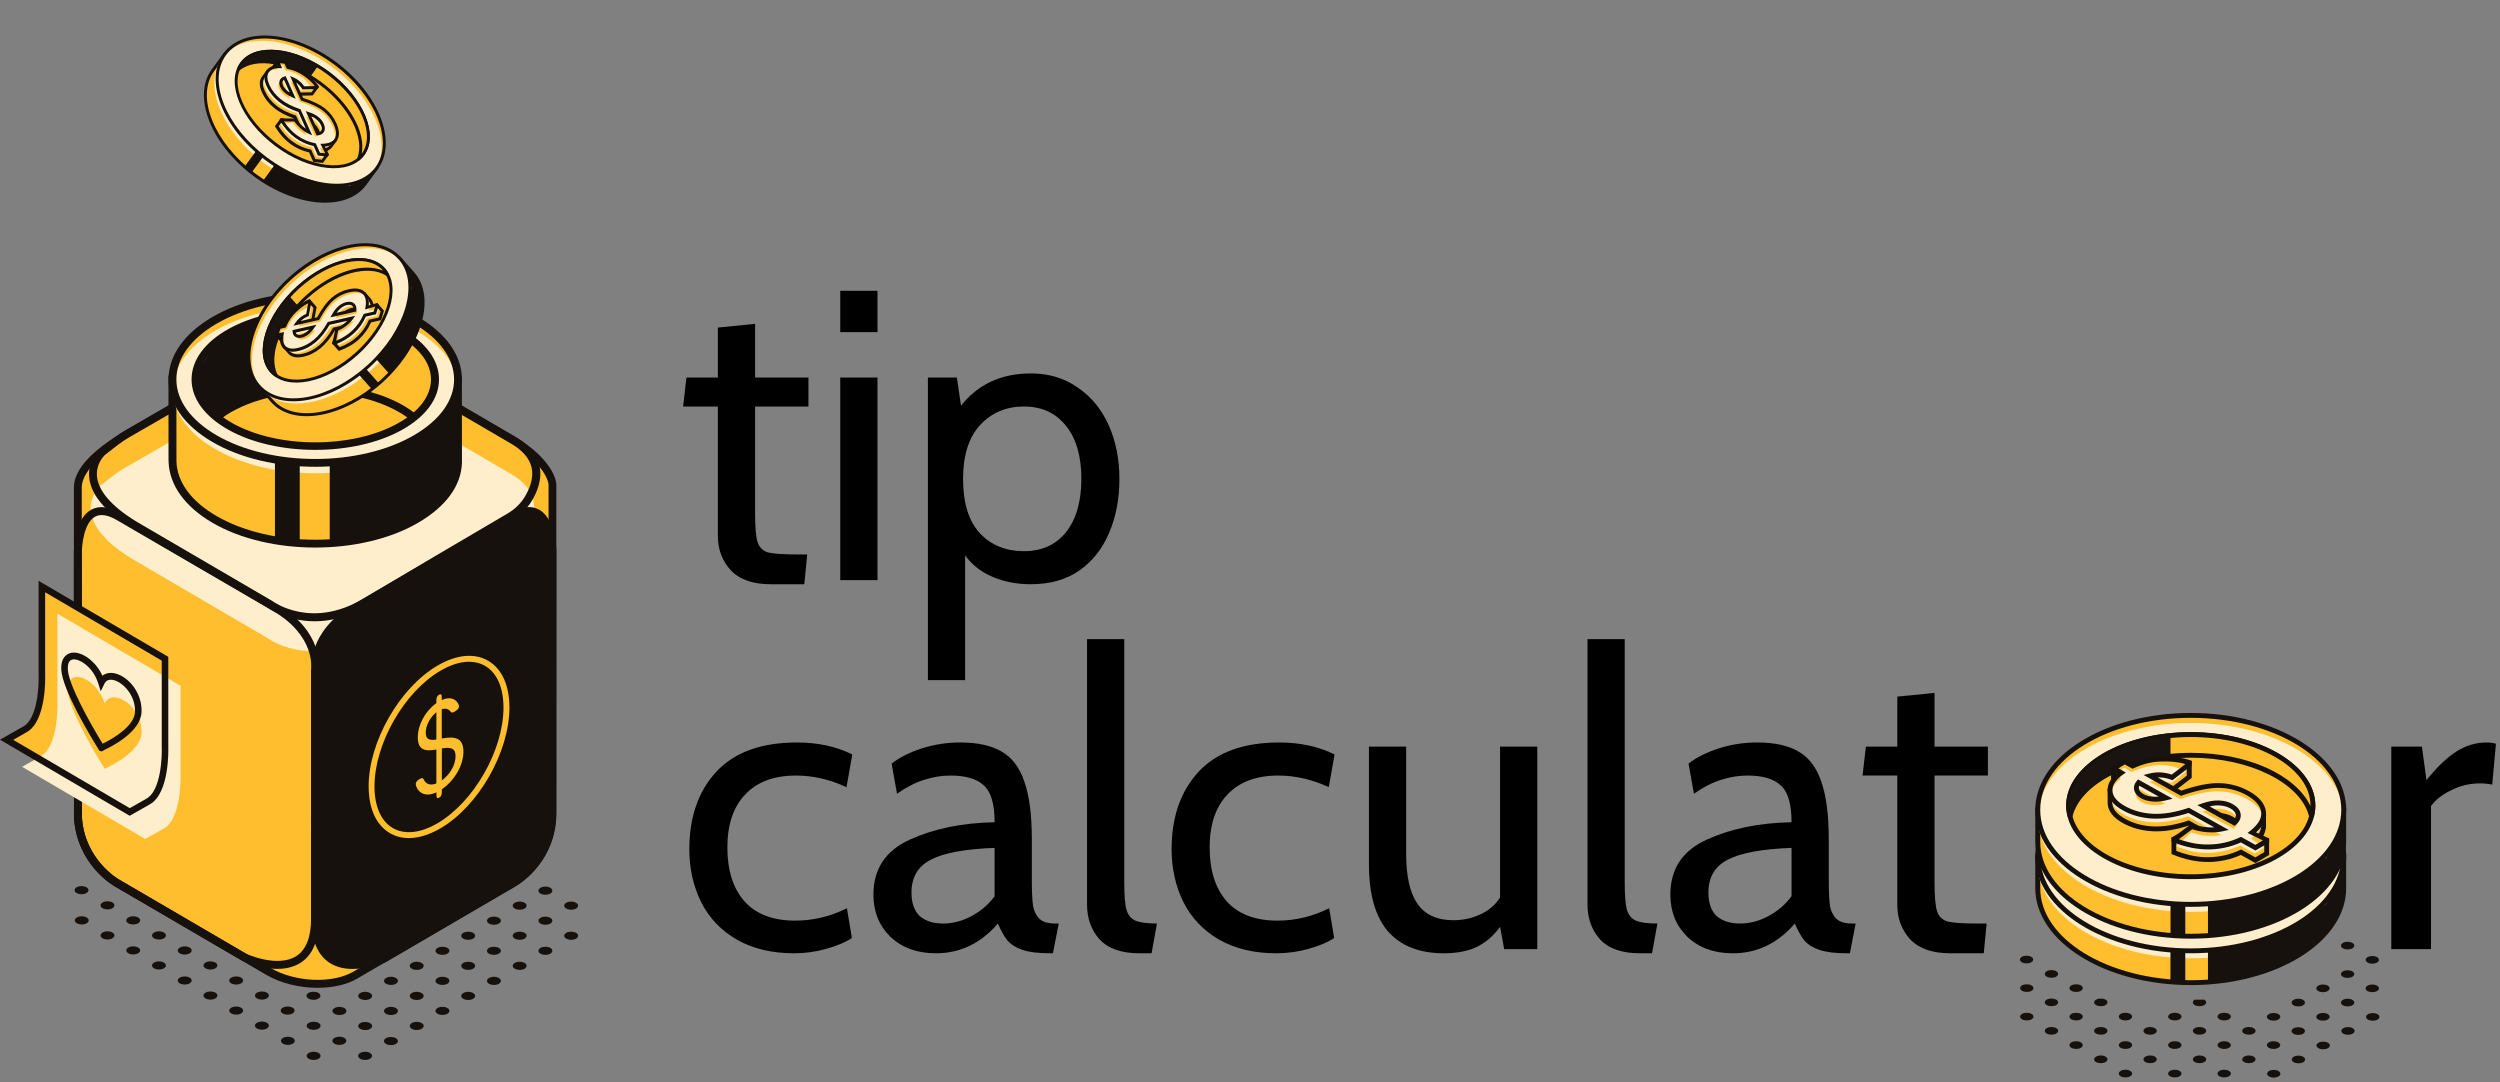 <svg width="439" height="190" viewBox="0 0 439 190" fill="none" xmlns="http://www.w3.org/2000/svg">
<rect x="0" y="0" width="439" height="190" fill="#808080" stroke="none"/>
<g clip-path="url(#clip0)">
<path d="M409.961 150.366C406.239 143.963 396.343 139.362 384.696 139.362C373.037 139.362 363.154 143.95 359.431 150.366H357.836V155.965C357.836 165.128 369.859 172.555 384.696 172.555C399.534 172.555 411.557 165.128 411.557 155.965V150.366H409.961Z" fill="#FFBE2E"/>
<path d="M384.696 172.982C369.651 172.982 357.395 165.348 357.395 155.965V149.938H359.185C363.166 143.354 373.373 138.934 384.696 138.934C396.018 138.934 406.226 143.341 410.207 149.938H411.984V155.965C411.997 165.348 399.754 172.982 384.696 172.982ZM358.264 150.806V155.965C358.264 164.882 370.118 172.127 384.696 172.127C399.274 172.127 411.128 164.869 411.128 155.965V150.806H409.714L409.585 150.599C405.837 144.144 395.837 139.815 384.683 139.815C373.542 139.815 363.529 144.144 359.781 150.599L359.651 150.806H358.264Z" fill="#16110D"/>
<path d="M411.569 150.366C411.569 159.529 399.547 166.955 384.709 166.955C369.872 166.955 357.849 159.529 357.849 150.366C357.849 141.202 369.872 133.776 384.709 133.776C399.534 133.776 411.569 141.202 411.569 150.366Z" fill="#FFBE2E"/>
<path d="M384.696 168.278C399.531 168.278 411.557 160.85 411.557 151.688C411.557 142.525 399.531 135.098 384.696 135.098C369.862 135.098 357.836 142.525 357.836 151.688C357.836 160.85 369.862 168.278 384.696 168.278Z" fill="#FFEECC"/>
<path d="M384.696 167.396C369.651 167.396 357.395 159.762 357.395 150.378C357.395 140.995 369.638 133.361 384.696 133.361C399.741 133.361 411.997 140.995 411.997 150.378C411.997 159.762 399.754 167.396 384.696 167.396ZM384.696 134.203C370.118 134.203 358.264 141.461 358.264 150.366C358.264 159.27 370.118 166.541 384.696 166.541C399.274 166.541 411.128 159.296 411.128 150.378C411.128 141.461 399.274 134.203 384.696 134.203Z" fill="#16110D"/>
<path d="M384.696 162.108C396.544 162.108 406.148 156.52 406.148 149.627C406.148 142.733 396.544 137.145 384.696 137.145C372.848 137.145 363.244 142.733 363.244 149.627C363.244 156.52 372.848 162.108 384.696 162.108Z" fill="#FFBE2E"/>
<path d="M384.696 162.536C372.634 162.536 362.816 156.742 362.816 149.627C362.816 142.511 372.634 136.718 384.696 136.718C396.758 136.718 406.576 142.511 406.576 149.627C406.589 156.742 396.771 162.536 384.696 162.536ZM384.696 137.573C373.101 137.573 363.672 142.978 363.672 149.627C363.672 156.276 373.101 161.68 384.696 161.68C396.291 161.68 405.72 156.276 405.72 149.627C405.72 142.978 396.291 137.573 384.696 137.573Z" fill="#16110D"/>
<path d="M384.696 137.145C372.842 137.145 363.244 142.732 363.244 149.627C363.244 150.249 363.348 150.845 363.49 151.441C365.008 145.414 373.905 140.774 384.696 140.774C395.487 140.774 404.384 145.414 405.901 151.441C406.057 150.845 406.148 150.236 406.148 149.627C406.148 142.732 396.55 137.145 384.696 137.145Z" fill="#FFBE2E"/>
<path d="M405.642 152.336L405.486 151.545C404.008 145.648 395.072 141.202 384.696 141.202C374.333 141.202 365.397 145.648 363.906 151.545L363.672 152.491L363.075 151.545C362.894 150.819 362.803 150.21 362.803 149.627C362.803 142.511 372.621 136.718 384.683 136.718C396.745 136.718 406.563 142.511 406.563 149.627C406.563 150.21 406.485 150.819 406.303 151.545L405.642 152.336ZM384.696 137.573C373.101 137.573 363.672 142.978 363.672 149.627C363.672 149.653 363.672 149.679 363.672 149.705C366.292 144.196 374.735 140.36 384.696 140.36C394.657 140.36 403.1 144.209 405.72 149.705C405.72 149.679 405.72 149.653 405.72 149.627C405.72 142.978 396.291 137.573 384.696 137.573Z" fill="#16110D"/>
<path d="M381.129 137.431V140.956L375.15 142.084L369.262 144.611L365.008 148.331L363.49 151.441L363.244 148.331L365.047 144.611L368.276 141.591L373.594 138.947L380.118 137.431H381.129Z" fill="#191410"/>
<path d="M396.135 155.913C396.952 155.096 397.38 154.28 397.432 153.45C397.445 153.45 397.471 153.463 397.471 153.463V151.065L395.837 150.391C395.513 150.132 395.124 149.886 394.696 149.64C393.191 148.797 391.557 148.344 389.806 148.279C388.055 148.214 385.785 148.668 382.984 149.64L377.537 146.594C378.808 146.283 380.105 146.374 381.402 146.866L384.398 144.546V142.343L380.559 143.665L380.572 143.691C380.182 143.665 379.806 143.652 379.417 143.665C377.731 143.717 376.071 144.118 374.45 144.883L373.749 144.494L374.022 144.287V143.25L371.104 143.082V146.555L372.05 145.816L372.478 146.063C372.025 146.387 371.687 146.724 371.389 147.061C370.883 146.892 370.494 146.762 370.494 146.762L370.507 149.303C370.598 150.443 371.402 151.441 372.932 152.284C374.437 153.126 376.136 153.593 378.017 153.684C379.91 153.774 381.998 153.437 384.307 152.66L390.143 155.913C389.404 156.068 388.574 156.12 387.627 156.055C387.03 156.017 386.447 155.9 385.876 155.757L386.019 155.278L381.713 155.615V157.818C383.814 158.673 385.863 159.088 387.848 159.062C389.832 159.036 391.713 158.609 393.489 157.779L396.031 159.192L398.016 158.012V155.809L396.135 155.913ZM378.004 150.677C377.29 150.612 376.681 150.443 376.188 150.171C375.643 149.873 375.319 149.497 375.189 149.056C375.059 148.616 375.176 148.188 375.526 147.76L380.351 150.456C379.508 150.664 378.717 150.741 378.004 150.677ZM392.335 154.863L386.901 151.83C387.964 151.48 388.898 151.312 389.715 151.351C390.519 151.389 391.246 151.584 391.868 151.921C392.569 152.31 392.958 152.776 393.048 153.321C393.126 153.865 392.893 154.383 392.335 154.863Z" fill="#FFBE2E"/>
<path d="M396.044 159.71L393.489 158.285C391.725 159.075 389.845 159.49 387.873 159.516C385.85 159.542 383.723 159.114 381.57 158.233L381.298 158.129V155.239L386.615 154.824L386.434 155.472C386.888 155.576 387.29 155.628 387.679 155.654C388.068 155.68 388.444 155.68 388.807 155.667L384.281 153.139C381.998 153.891 379.897 154.215 378.017 154.124C376.071 154.033 374.294 153.541 372.738 152.673C371.091 151.752 370.196 150.638 370.092 149.342L370.079 146.698L370.689 146.361V142.628L374.476 142.835L374.502 144.391C376.11 143.665 377.77 143.276 379.443 143.224C379.78 143.211 380.118 143.224 380.455 143.237L384.852 141.721V144.741L381.492 147.333L381.272 147.255C380.481 146.957 379.677 146.827 378.885 146.84L383.049 149.16C385.798 148.227 388.081 147.786 389.845 147.851C391.661 147.916 393.373 148.395 394.929 149.264C395.344 149.497 395.733 149.756 396.07 150.016L397.912 150.78V153.463L397.769 154.059C397.653 154.526 397.432 154.993 397.108 155.433L398.457 155.368V158.272L396.044 159.71ZM393.528 157.313L396.044 158.712L397.601 157.779V156.263L395.059 156.379L395.837 155.602C396.563 154.876 396.965 154.137 397.004 153.411L397.043 152.815V151.351L395.565 150.728C395.253 150.482 394.89 150.236 394.488 150.016C393.048 149.212 391.466 148.771 389.793 148.72C388.107 148.655 385.863 149.108 383.127 150.054L382.945 150.119L376.369 146.451L377.433 146.192C378.717 145.881 380.014 145.946 381.324 146.387L383.97 144.339V142.952L381.155 143.924L381.259 144.144L380.546 144.131C380.169 144.105 379.806 144.092 379.43 144.105C377.809 144.144 376.201 144.546 374.631 145.285L374.437 145.376L372.971 144.559L373.581 144.079V143.665L371.687 143.924L371.506 145.687L371.986 145.311L373.257 146.024L372.712 146.412C372.336 146.685 372.012 146.983 371.687 147.346L371.493 147.566L370.896 147.359L370.909 149.303C370.987 150.249 371.726 151.143 373.114 151.908C374.554 152.711 376.201 153.165 378.017 153.256C379.832 153.347 381.907 153.01 384.151 152.258L384.333 152.193L391.336 156.094L390.221 156.341C389.456 156.509 388.561 156.561 387.588 156.496C387.03 156.457 386.447 156.366 385.759 156.185L385.331 156.081L385.422 155.77L382.128 156.029V157.546C384.073 158.311 386.019 158.712 387.822 158.661C389.741 158.635 391.583 158.22 393.282 157.416L393.528 157.313ZM392.4 155.381L385.85 151.726L386.771 151.415C387.873 151.04 388.872 150.871 389.728 150.923C390.61 150.962 391.388 151.169 392.063 151.558C392.88 152.012 393.347 152.582 393.45 153.256C393.567 153.956 393.282 154.604 392.607 155.187L392.4 155.381ZM388.016 151.96L392.27 154.332C392.556 154.021 392.659 153.709 392.607 153.398C392.543 152.997 392.218 152.621 391.648 152.31C391.09 151.999 390.429 151.817 389.689 151.791C389.196 151.752 388.639 151.817 388.016 151.96ZM378.496 151.13C378.315 151.13 378.133 151.117 377.965 151.104C377.199 151.04 376.525 150.845 375.98 150.547C375.345 150.184 374.943 149.73 374.774 149.186C374.657 148.784 374.631 148.175 375.189 147.501L375.423 147.229L381.505 150.625L380.442 150.884C379.767 151.04 379.119 151.13 378.496 151.13ZM378.042 150.249C378.367 150.275 378.717 150.275 379.08 150.236L375.669 148.331C375.539 148.59 375.565 148.797 375.604 148.94C375.695 149.264 375.967 149.549 376.395 149.795C376.836 150.042 377.394 150.197 378.042 150.249Z" fill="#16110D"/>
<path d="M390.169 153.722L384.333 150.469C382.024 151.247 379.936 151.584 378.042 151.493C376.149 151.402 374.463 150.936 372.958 150.093C371.441 149.238 370.624 148.253 370.533 147.112C370.442 145.972 371.104 144.896 372.504 143.872L371.13 143.107L373.114 141.928L374.489 142.693C376.11 141.928 377.77 141.526 379.456 141.474C381.142 141.422 382.802 141.721 384.437 142.356L381.441 144.676C380.131 144.183 378.847 144.105 377.576 144.403L383.023 147.449C385.811 146.477 388.081 146.037 389.845 146.088C391.596 146.153 393.23 146.607 394.734 147.449C396.421 148.382 397.328 149.471 397.484 150.715C397.64 151.947 396.952 153.178 395.435 154.383L398.042 155.835L396.057 157.014L393.515 155.602C391.738 156.431 389.871 156.859 387.874 156.885C385.889 156.911 383.84 156.496 381.739 155.641L384.916 153.295C385.798 153.619 386.719 153.813 387.653 153.878C388.6 153.93 389.43 153.891 390.169 153.722ZM375.539 145.57C375.189 145.998 375.072 146.425 375.202 146.866C375.332 147.307 375.656 147.67 376.201 147.981C376.694 148.253 377.303 148.421 378.017 148.486C378.73 148.551 379.508 148.473 380.364 148.266L375.539 145.57ZM392.335 152.66C392.893 152.18 393.126 151.675 393.035 151.13C392.945 150.586 392.556 150.119 391.855 149.73C391.233 149.38 390.519 149.186 389.702 149.16C388.885 149.121 387.951 149.277 386.888 149.64L392.335 152.66Z" fill="#FFBE2E"/>
<path d="M390.039 154.759L384.203 151.506C381.894 152.284 379.806 152.621 377.913 152.53C376.019 152.439 374.333 151.973 372.829 151.13C371.311 150.275 370.844 149.342 370.753 148.201C370.663 147.06 370.974 145.92 372.375 144.896L371.726 143.924L372.971 142.952L374.346 143.717C375.967 142.952 377.627 142.55 379.313 142.498C381 142.446 382.361 142.978 383.983 143.613L381.285 145.7C379.975 145.207 378.691 145.129 377.42 145.427L382.867 148.473C385.656 147.501 387.925 147.06 389.689 147.125C391.44 147.19 393.074 147.644 394.579 148.486C396.265 149.419 397.173 150.508 397.328 151.752C397.484 152.984 396.797 154.215 395.279 155.42L397.588 157.014L395.902 158.051L393.36 156.639C391.583 157.468 389.715 157.896 387.718 157.922C385.733 157.948 384.138 157.714 382.037 156.859L384.761 154.332C385.643 154.656 386.564 154.85 387.497 154.915C388.47 154.967 389.3 154.915 390.039 154.759ZM375.41 146.594C375.059 147.022 374.943 147.449 375.072 147.89C375.202 148.331 375.526 148.694 376.071 149.005C376.564 149.277 377.173 149.445 377.887 149.51C378.6 149.575 379.378 149.497 380.234 149.29L375.41 146.594ZM392.218 153.684C392.776 153.204 393.009 152.698 392.919 152.154C392.828 151.61 392.439 151.143 391.738 150.754C391.116 150.404 390.403 150.21 389.585 150.184C388.768 150.145 387.835 150.301 386.771 150.664L392.218 153.684Z" fill="#FFEECC"/>
<path d="M396.044 157.507L393.489 156.081C391.725 156.872 389.845 157.287 387.873 157.313C385.85 157.326 383.723 156.911 381.57 156.029L381.298 155.913V155.226L382.504 154.513L384.839 152.789L385.059 152.867C385.902 153.178 386.784 153.372 387.679 153.424C388.068 153.45 388.444 153.45 388.807 153.437L384.281 150.91C381.998 151.662 379.897 151.986 378.017 151.895C376.071 151.804 374.294 151.312 372.738 150.443C371.091 149.523 370.196 148.408 370.092 147.112C370.001 145.972 370.546 144.896 371.726 143.898L370.261 143.107L373.088 141.422L374.489 142.2C376.097 141.474 377.757 141.086 379.43 141.034C381.168 140.995 383.165 141.098 384.852 141.747V142.563L381.492 145.155L381.272 145.077C380.468 144.779 379.677 144.637 378.885 144.663L383.049 146.983C385.798 146.05 388.081 145.596 389.845 145.674C391.661 145.738 393.373 146.218 394.929 147.086C396.732 148.084 397.73 149.303 397.899 150.677C398.055 151.921 397.471 153.139 396.174 154.319L398.457 155.394V156.094L396.044 157.507ZM393.528 155.109L396.044 156.509L397.354 155.731L394.67 154.422L395.175 154.021C396.563 152.919 397.199 151.817 397.056 150.741C396.926 149.653 396.07 148.668 394.527 147.799C393.087 146.996 391.505 146.555 389.832 146.503C388.146 146.451 385.902 146.892 383.165 147.838L382.984 147.903L376.408 144.235L377.472 143.976C378.743 143.665 380.053 143.73 381.363 144.17L383.749 142.33C382.413 141.902 380.857 141.837 379.469 141.876C377.848 141.915 376.24 142.317 374.67 143.056L374.476 143.146L373.127 142.395L371.999 143.069L373.321 143.807L372.777 144.196C371.506 145.116 370.896 146.088 370.974 147.06C371.052 148.046 371.791 148.94 373.179 149.705C374.618 150.508 376.266 150.962 378.081 151.052C379.91 151.143 381.972 150.806 384.216 150.054L384.398 149.99L391.388 153.891L390.273 154.137C389.508 154.306 388.613 154.357 387.64 154.293C386.745 154.228 385.85 154.059 384.994 153.761L382.634 155.511C384.424 156.159 386.2 156.483 387.873 156.444C389.793 156.418 391.635 156.004 393.334 155.2L393.528 155.109ZM392.4 153.178L385.85 149.523L386.771 149.212C387.873 148.836 388.872 148.668 389.728 148.719C390.61 148.758 391.388 148.966 392.063 149.355C392.88 149.808 393.347 150.378 393.45 151.065C393.567 151.765 393.282 152.413 392.607 152.997L392.4 153.178ZM388.016 149.756L392.27 152.128C392.556 151.817 392.659 151.506 392.607 151.195C392.543 150.793 392.218 150.417 391.648 150.106C391.09 149.795 390.429 149.614 389.689 149.588C389.196 149.549 388.639 149.614 388.016 149.756ZM378.496 148.927C378.315 148.927 378.133 148.914 377.965 148.901C377.199 148.836 376.525 148.642 375.98 148.344C375.345 147.981 374.943 147.527 374.774 146.983C374.657 146.581 374.631 145.972 375.189 145.298L375.423 145.026L381.505 148.421L380.442 148.681C379.767 148.836 379.119 148.927 378.496 148.927ZM375.669 146.127C375.539 146.387 375.565 146.594 375.604 146.736C375.695 147.06 375.967 147.346 376.395 147.592C376.836 147.838 377.381 147.994 378.029 148.046C378.367 148.071 378.704 148.071 379.067 148.033L375.669 146.127Z" fill="#16110D"/>
<path d="M387.718 166.865V172.555L394.086 171.518L400.221 169.703L406.589 165.672L410.493 160.786L411.569 157.507L411.465 153.048L408.469 158.725L402.477 162.808L393.489 166.048L387.718 166.865Z" fill="#16110D"/>
<path d="M383.736 167.02V172.606L381.129 172.412V166.541L383.736 167.02Z" fill="#16110D"/>
<path d="M409.961 142.213C406.239 135.81 396.343 131.209 384.696 131.209C373.037 131.209 363.154 135.797 359.431 142.213H357.836V147.812C357.836 156.976 369.859 164.402 384.696 164.402C399.534 164.402 411.557 156.976 411.557 147.812V142.213H409.961Z" fill="#FFBE2E"/>
<path d="M384.696 164.83C369.651 164.83 357.395 157.196 357.395 147.812V141.785H359.185C363.179 135.201 373.373 130.795 384.696 130.795C396.018 130.795 406.226 135.201 410.207 141.798H411.984V147.825C411.997 157.196 399.754 164.83 384.696 164.83ZM358.264 142.654V147.812C358.264 156.729 370.118 163.974 384.696 163.974C399.274 163.974 411.128 156.716 411.128 147.812V142.654H409.714L409.585 142.446C405.837 135.992 395.837 131.663 384.683 131.663C373.542 131.663 363.529 135.992 359.781 142.446L359.651 142.654H358.264Z" fill="#16110D"/>
<path d="M411.569 142.213C411.569 151.376 399.547 158.803 384.709 158.803C369.872 158.803 357.849 151.376 357.849 142.213C357.849 133.05 369.872 125.623 384.709 125.623C399.534 125.623 411.569 133.05 411.569 142.213Z" fill="#FFBE2E"/>
<path d="M384.696 160.125C399.531 160.125 411.557 152.697 411.557 143.535C411.557 134.373 399.531 126.945 384.696 126.945C369.862 126.945 357.836 134.373 357.836 143.535C357.836 152.697 369.862 160.125 384.696 160.125Z" fill="#FFEECC"/>
<path d="M384.696 159.244C369.651 159.244 357.395 151.61 357.395 142.226C357.408 132.829 369.651 125.195 384.696 125.195C399.741 125.195 411.997 132.829 411.997 142.213C411.997 151.61 399.754 159.244 384.696 159.244ZM384.696 126.051C370.118 126.051 358.264 133.309 358.264 142.213C358.264 151.13 370.118 158.375 384.696 158.375C399.274 158.375 411.128 151.13 411.128 142.213C411.141 133.309 399.274 126.051 384.696 126.051Z" fill="#16110D"/>
<path d="M384.696 153.956C396.544 153.956 406.148 148.368 406.148 141.474C406.148 134.581 396.544 128.993 384.696 128.993C372.848 128.993 363.244 134.581 363.244 141.474C363.244 148.368 372.848 153.956 384.696 153.956Z" fill="#FFBE2E"/>
<path d="M384.696 154.383C372.634 154.383 362.816 148.59 362.816 141.474C362.816 134.359 372.634 128.565 384.696 128.565C396.758 128.565 406.576 134.359 406.576 141.474C406.589 148.59 396.771 154.383 384.696 154.383ZM384.696 129.421C373.101 129.421 363.672 134.825 363.672 141.474C363.672 148.123 373.101 153.528 384.696 153.528C396.291 153.528 405.72 148.123 405.72 141.474C405.72 134.825 396.291 129.421 384.696 129.421Z" fill="#16110D"/>
<path d="M384.696 128.993C372.855 128.993 363.244 134.579 363.244 141.474C363.244 142.096 363.348 142.693 363.49 143.289C365.008 137.262 373.905 132.622 384.696 132.622C395.487 132.622 404.384 137.262 405.901 143.289C406.057 142.693 406.148 142.083 406.148 141.474C406.161 134.579 396.55 128.993 384.696 128.993Z" fill="#FFBE2E"/>
<path d="M405.642 144.183L405.486 143.393C404.008 137.495 395.072 133.05 384.696 133.05C374.32 133.05 365.397 137.495 363.918 143.393L363.685 144.339L363.088 143.393C362.907 142.667 362.816 142.058 362.816 141.474C362.816 134.359 372.634 128.565 384.696 128.565C396.758 128.565 406.576 134.359 406.576 141.474C406.576 142.058 406.498 142.667 406.316 143.393L405.642 144.183ZM384.696 129.421C373.101 129.421 363.672 134.825 363.672 141.474C363.672 141.5 363.672 141.526 363.672 141.552C366.292 136.044 374.735 132.194 384.696 132.194C394.657 132.194 403.1 136.044 405.72 141.539C405.72 141.513 405.72 141.487 405.72 141.461C405.72 134.825 396.291 129.421 384.696 129.421Z" fill="#16110D"/>
<path d="M381.142 129.278V132.804L375.15 133.931L369.262 136.458L365.008 140.178L363.49 143.289L363.244 140.178L365.047 136.458L368.276 133.439L373.594 130.795L380.118 129.278H381.142Z" fill="#191410"/>
<path d="M396.148 147.76C396.965 146.944 397.393 146.127 397.445 145.298C397.458 145.298 397.484 145.311 397.484 145.311V142.913L395.85 142.239C395.526 141.98 395.137 141.734 394.709 141.487C393.204 140.645 391.57 140.191 389.819 140.126C388.068 140.062 385.798 140.515 382.997 141.487L377.55 138.441C378.821 138.13 380.118 138.221 381.415 138.714L384.411 136.394V134.19L380.572 135.512L380.585 135.538C380.195 135.512 379.819 135.499 379.43 135.512C377.744 135.564 376.084 135.966 374.463 136.731L373.762 136.342L374.035 136.134V135.098L371.117 134.929V138.403L372.063 137.664L372.491 137.91C372.037 138.234 371.7 138.571 371.402 138.908C370.896 138.74 370.507 138.61 370.507 138.61L370.52 141.15C370.611 142.291 371.415 143.289 372.945 144.131C374.45 144.974 376.149 145.44 378.03 145.531C379.923 145.622 382.011 145.285 384.32 144.507L390.156 147.76C389.417 147.916 388.587 147.968 387.64 147.903C387.043 147.864 386.46 147.747 385.889 147.605L386.032 147.125L381.726 147.462V149.666C383.827 150.521 385.876 150.936 387.861 150.91C389.845 150.884 391.726 150.456 393.502 149.627L396.031 151.039L398.016 149.86V147.657L396.148 147.76ZM378.004 142.524C377.29 142.459 376.681 142.291 376.188 142.019C375.643 141.721 375.319 141.345 375.189 140.904C375.059 140.463 375.176 140.036 375.526 139.608L380.351 142.304C379.508 142.511 378.717 142.589 378.004 142.524ZM392.335 146.711L386.901 143.678C387.964 143.328 388.898 143.159 389.702 143.198C390.506 143.237 391.233 143.431 391.855 143.768C392.556 144.157 392.945 144.624 393.035 145.168C393.126 145.713 392.893 146.231 392.335 146.711Z" fill="#FFBE2E"/>
<path d="M396.057 151.558L393.502 150.132C391.738 150.923 389.858 151.338 387.886 151.364C385.863 151.389 383.736 150.962 381.583 150.08L381.311 149.977V147.086L386.628 146.672L386.447 147.32C386.901 147.423 387.303 147.475 387.692 147.501C388.081 147.527 388.457 147.527 388.82 147.514L384.294 144.987C382.011 145.738 379.91 146.063 378.029 145.972C376.084 145.881 374.307 145.389 372.751 144.52C371.104 143.6 370.209 142.485 370.105 141.189L370.092 138.545L370.702 138.208V134.488L374.489 134.696L374.515 136.251C376.123 135.525 377.783 135.136 379.456 135.085C379.793 135.072 380.131 135.085 380.468 135.098L384.865 133.581V136.601L381.505 139.193L381.285 139.115C380.481 138.817 379.69 138.688 378.898 138.701L383.049 141.021C385.798 140.088 388.081 139.647 389.845 139.712C391.661 139.776 393.373 140.256 394.929 141.124C395.344 141.358 395.733 141.617 396.07 141.876L397.912 142.641V145.324L397.769 145.92C397.653 146.387 397.432 146.853 397.108 147.294L398.457 147.229V150.132L396.057 151.558ZM393.528 149.16L396.044 150.56L397.601 149.627V148.11L395.059 148.227L395.837 147.449C396.563 146.724 396.965 145.985 397.017 145.259L397.056 144.663V143.211L395.59 142.589C395.279 142.343 394.916 142.096 394.514 141.876C393.074 141.073 391.492 140.632 389.819 140.58C388.133 140.515 385.889 140.969 383.153 141.915L382.971 141.98L376.395 138.312L377.459 138.053C378.743 137.742 380.04 137.806 381.35 138.247L383.996 136.199V134.799L381.181 135.772L381.285 135.992L380.572 135.979C380.195 135.953 379.832 135.94 379.456 135.953C377.835 135.992 376.227 136.394 374.657 137.132L374.463 137.223L372.997 136.407L373.607 135.927V135.512L371.713 135.772L371.532 137.534L372.012 137.158L373.283 137.871L372.738 138.26C372.362 138.532 372.037 138.83 371.713 139.193L371.519 139.414L370.922 139.206L370.935 141.15C371.013 142.096 371.752 142.991 373.14 143.768C374.58 144.572 376.227 145.026 378.042 145.116C379.858 145.207 381.933 144.87 384.177 144.118L384.359 144.054L391.362 147.955L390.247 148.201C389.482 148.37 388.587 148.421 387.614 148.357C387.056 148.318 386.473 148.227 385.785 148.046L385.357 147.942L385.448 147.631L382.154 147.89V149.406C384.099 150.171 386.045 150.573 387.848 150.521C389.767 150.495 391.609 150.08 393.308 149.277L393.528 149.16ZM392.4 147.229L385.85 143.574L386.771 143.263C387.873 142.887 388.872 142.719 389.728 142.77C390.597 142.809 391.388 143.017 392.063 143.406C392.88 143.859 393.347 144.429 393.45 145.103C393.567 145.803 393.282 146.451 392.607 147.035L392.4 147.229ZM388.016 143.807L392.27 146.179C392.556 145.868 392.659 145.557 392.607 145.246C392.543 144.844 392.218 144.468 391.648 144.157C391.09 143.846 390.429 143.665 389.689 143.639C389.196 143.6 388.639 143.665 388.016 143.807ZM378.509 142.978C378.328 142.978 378.146 142.965 377.978 142.952C377.212 142.887 376.538 142.693 375.993 142.395C375.358 142.032 374.956 141.578 374.787 141.034C374.67 140.632 374.644 140.023 375.202 139.349L375.436 139.077L381.518 142.472L380.455 142.732C379.767 142.887 379.119 142.978 378.509 142.978ZM378.042 142.096C378.367 142.122 378.717 142.122 379.08 142.084L375.669 140.178C375.539 140.437 375.565 140.645 375.604 140.787C375.695 141.111 375.967 141.397 376.395 141.643C376.836 141.889 377.394 142.045 378.042 142.096Z" fill="#16110D"/>
<path d="M390.169 145.57L384.333 142.317C382.024 143.094 379.936 143.431 378.042 143.341C376.149 143.25 374.463 142.783 372.958 141.941C371.441 141.086 370.624 140.1 370.533 138.96C370.442 137.819 371.104 136.744 372.504 135.72L371.13 134.955L373.114 133.776L374.489 134.54C376.11 133.776 377.77 133.374 379.456 133.322C381.142 133.27 382.802 133.568 384.437 134.203L381.441 136.523C380.131 136.031 378.847 135.953 377.576 136.251L383.023 139.297C385.811 138.325 388.081 137.884 389.845 137.936C391.596 138.001 393.23 138.454 394.734 139.297C396.421 140.23 397.328 141.319 397.484 142.563C397.64 143.794 396.952 145.026 395.435 146.231L398.042 147.683L396.057 148.862L393.528 147.449C391.751 148.279 389.884 148.707 387.886 148.732C385.902 148.758 383.853 148.344 381.752 147.488L384.929 145.142C385.811 145.466 386.732 145.661 387.666 145.726C388.6 145.777 389.43 145.738 390.169 145.57ZM375.539 137.418C375.189 137.845 375.072 138.273 375.202 138.714C375.332 139.154 375.656 139.517 376.201 139.828C376.694 140.1 377.303 140.269 378.017 140.334C378.73 140.399 379.508 140.321 380.364 140.113L375.539 137.418ZM392.335 144.507C392.893 144.028 393.126 143.522 393.035 142.978C392.945 142.433 392.556 141.967 391.855 141.578C391.233 141.228 390.519 141.034 389.702 141.008C388.885 140.969 387.951 141.124 386.901 141.487L392.335 144.507Z" fill="#FFBE2E"/>
<path d="M390.039 146.607L384.203 143.354C381.894 144.131 379.806 144.468 377.913 144.378C376.019 144.287 374.333 143.82 372.829 142.978C371.311 142.122 370.844 141.189 370.754 140.049C370.663 138.908 370.974 137.768 372.388 136.744L371.739 135.772L372.984 134.799L374.346 135.564C375.967 134.799 377.627 134.398 379.313 134.346C381 134.294 382.297 134.799 383.931 135.435L381.298 137.547C379.988 137.055 378.704 136.977 377.433 137.275L382.88 140.321C385.669 139.349 387.938 138.908 389.702 138.96C391.453 139.025 393.087 139.478 394.592 140.321C396.278 141.254 397.186 142.343 397.341 143.587C397.497 144.818 396.81 146.05 395.292 147.255L397.601 148.849L395.915 149.886L393.373 148.473C391.596 149.303 389.728 149.73 387.731 149.756C385.746 149.782 384.255 149.458 382.154 148.59L384.774 146.166C385.656 146.49 386.577 146.685 387.51 146.749C388.47 146.814 389.3 146.775 390.039 146.607ZM375.41 138.442C375.059 138.869 374.943 139.297 375.072 139.738C375.202 140.178 375.526 140.541 376.071 140.852C376.564 141.124 377.174 141.293 377.887 141.358C378.6 141.423 379.378 141.345 380.234 141.137L375.41 138.442ZM392.218 145.531C392.776 145.052 393.009 144.546 392.919 144.002C392.828 143.457 392.439 142.991 391.738 142.602C391.116 142.252 390.403 142.058 389.585 142.032C388.768 141.993 387.835 142.148 386.771 142.511L392.218 145.531Z" fill="#FFEECC"/>
<path d="M396.057 149.355L393.502 147.929C391.738 148.72 389.858 149.134 387.886 149.16C385.863 149.173 383.736 148.758 381.583 147.877L381.311 147.76V147.073L382.517 146.361L384.852 144.637L385.072 144.715C385.915 145.026 386.797 145.22 387.692 145.272C388.081 145.298 388.457 145.298 388.82 145.285L384.294 142.757C382.011 143.509 379.91 143.833 378.029 143.743C376.084 143.652 374.307 143.159 372.751 142.291C371.104 141.371 370.209 140.256 370.105 138.96C370.014 137.819 370.559 136.744 371.739 135.746L370.261 134.955L373.088 133.27L374.489 134.048C376.097 133.322 377.757 132.933 379.43 132.881C381.168 132.842 383.165 132.946 384.852 133.594V134.411L381.492 137.003L381.272 136.925C380.468 136.627 379.677 136.484 378.885 136.51L383.049 138.83C385.798 137.897 388.081 137.444 389.845 137.521C391.661 137.586 393.373 138.066 394.929 138.934C396.732 139.932 397.73 141.15 397.899 142.524C398.055 143.768 397.471 144.987 396.174 146.166L398.457 147.229V147.929L396.057 149.355ZM393.528 146.957L396.044 148.357L397.354 147.579L394.67 146.27L395.175 145.868C396.563 144.766 397.199 143.665 397.056 142.589C396.926 141.5 396.07 140.515 394.527 139.647C393.087 138.843 391.505 138.403 389.832 138.351C388.146 138.299 385.902 138.74 383.165 139.686L382.984 139.751L376.408 136.083L377.472 135.823C378.743 135.512 380.053 135.577 381.363 136.018L383.749 134.177C382.413 133.75 380.857 133.685 379.469 133.724C377.848 133.763 376.24 134.164 374.67 134.903L374.476 134.994L373.114 134.242L371.986 134.916L373.296 135.655L372.751 136.044C371.48 136.964 370.87 137.936 370.948 138.908C371.026 139.893 371.765 140.787 373.153 141.552C374.592 142.356 376.24 142.809 378.055 142.9C379.884 142.991 381.946 142.654 384.19 141.902L384.372 141.837L391.362 145.738L390.247 145.985C389.482 146.153 388.587 146.205 387.614 146.14C386.719 146.075 385.824 145.907 384.968 145.609L382.608 147.359C384.398 148.007 386.174 148.331 387.848 148.292C389.767 148.266 391.609 147.851 393.308 147.048L393.528 146.957ZM392.4 145.026L385.85 141.371L386.771 141.06C387.873 140.684 388.872 140.515 389.728 140.567C390.597 140.606 391.388 140.813 392.063 141.202C392.88 141.656 393.347 142.226 393.45 142.913C393.567 143.613 393.282 144.261 392.607 144.844L392.4 145.026ZM388.016 141.604L392.27 143.976C392.556 143.665 392.659 143.354 392.607 143.043C392.543 142.641 392.218 142.265 391.648 141.954C391.09 141.643 390.428 141.461 389.689 141.435C389.196 141.397 388.639 141.461 388.016 141.604ZM378.509 140.774C378.328 140.774 378.146 140.762 377.978 140.749C377.212 140.684 376.538 140.489 375.993 140.191C375.358 139.828 374.956 139.375 374.787 138.83C374.67 138.429 374.644 137.819 375.202 137.145L375.436 136.86L381.518 140.256L380.455 140.515C379.767 140.684 379.119 140.774 378.509 140.774ZM375.669 137.975C375.539 138.234 375.565 138.442 375.604 138.584C375.695 138.908 375.967 139.193 376.395 139.439C376.836 139.686 377.381 139.841 378.029 139.893C378.367 139.919 378.704 139.919 379.067 139.88L375.669 137.975Z" fill="#16110D"/>
<path d="M387.718 158.712V164.402L394.086 163.365L400.221 161.551L406.589 157.52L410.493 152.634L411.569 149.355L411.465 144.896L408.482 150.573L402.49 154.656L393.489 157.909L387.718 158.712Z" fill="#16110D"/>
<path d="M383.736 158.868V164.454L381.142 164.26V158.388L383.736 158.868Z" fill="#16110D"/>
<path d="M135.354 102.592C132.206 102.592 129.858 101.769 128.308 100.124C126.807 98.479 126.057 96.471 126.057 94.1V71.382H119.956L120.537 66.301H126.057V57.519L132.594 56.865V66.301H141.963V71.382H132.594V90.108C132.594 92.575 132.739 94.269 133.029 95.188C133.32 96.108 133.925 96.713 134.845 97.003C135.814 97.245 137.557 97.366 140.075 97.366H141.745L141.237 102.592H135.354ZM147.549 51.059H154.086V58.317H147.549V51.059ZM147.549 66.301H154.086V101.866H147.549V66.301ZM181.026 65.575C184.173 65.575 186.909 66.398 189.233 68.043C191.605 69.64 193.421 71.841 194.68 74.648C195.939 77.454 196.568 80.6 196.568 84.083C196.568 87.616 195.963 90.785 194.753 93.591C193.591 96.35 191.848 98.551 189.523 100.196C187.199 101.793 184.367 102.592 181.026 102.592C178.556 102.592 176.305 102.156 174.271 101.285C172.237 100.414 170.639 99.156 169.477 97.511V119.43H162.941V66.301H168.025L168.751 71.237C171.753 67.462 175.845 65.575 181.026 65.575ZM179.791 96.785C182.938 96.785 185.408 95.672 187.199 93.446C188.991 91.172 189.886 88.051 189.886 84.083C189.886 80.116 188.991 77.019 187.199 74.793C185.408 72.519 182.938 71.382 179.791 71.382C176.692 71.382 174.126 72.47 172.092 74.648C170.107 76.825 169.114 79.971 169.114 84.083C169.114 88.341 170.107 91.535 172.092 93.664C174.077 95.745 176.644 96.785 179.791 96.785ZM139.421 167.396C135.547 167.396 132.206 166.598 129.398 165.001C126.638 163.404 124.556 161.227 123.152 158.469C121.748 155.662 121.045 152.541 121.045 149.106C121.045 143.493 122.619 138.969 125.766 135.533C128.962 132.097 133.683 130.38 139.929 130.38C143.609 130.38 146.853 131.081 149.662 132.485L148.645 138.219C145.691 136.864 142.738 136.186 139.784 136.186C135.91 136.186 132.933 137.299 130.851 139.525C128.768 141.702 127.727 144.799 127.727 148.815C127.727 152.832 128.72 155.977 130.705 158.251C132.739 160.525 135.717 161.662 139.639 161.662C142.786 161.662 145.812 160.936 148.718 159.485L149.589 164.711C148.524 165.436 147.047 166.065 145.159 166.598C143.319 167.13 141.406 167.396 139.421 167.396ZM164.34 167.396C161.048 167.396 158.385 166.428 156.351 164.493C154.366 162.557 153.373 160.09 153.373 157.09C153.373 152.59 155.504 149.372 159.765 147.436C164.026 145.501 168.989 144.485 174.654 144.388C174.654 141.194 174.025 139.041 172.766 137.928C171.555 136.767 169.594 136.186 166.883 136.186C165.382 136.186 163.88 136.428 162.379 136.912C160.878 137.348 159.256 138.17 157.513 139.38L156.569 134.081C158.022 132.968 159.813 132.073 161.944 131.396C164.074 130.718 166.301 130.38 168.626 130.38C171.676 130.38 174.097 130.912 175.889 131.977C177.729 133.041 179.06 134.807 179.883 137.275C180.755 139.743 181.191 143.13 181.191 147.436V154.694C181.191 156.63 181.263 158.106 181.409 159.122C181.602 160.09 181.99 160.84 182.571 161.372C183.152 161.904 184.048 162.17 185.258 162.17H185.912L184.895 167.396H184.386C182.353 167.396 180.755 167.203 179.593 166.816C178.431 166.428 177.535 165.872 176.906 165.146C176.324 164.42 175.768 163.428 175.235 162.17C172.233 165.654 168.601 167.396 164.34 167.396ZM165.575 162.17C167.318 162.17 168.989 161.735 170.587 160.864C172.233 159.993 173.589 158.832 174.654 157.38V148.888C169.425 149.081 165.672 149.783 163.396 150.993C161.169 152.154 160.055 154.065 160.055 156.727C160.055 158.565 160.539 159.945 161.508 160.864C162.525 161.735 163.88 162.17 165.575 162.17ZM200.109 167.396C196.913 167.396 194.565 166.574 193.063 164.928C191.611 163.283 190.885 161.251 190.885 158.832V112.235H197.421V155.057C197.421 157.186 197.542 158.735 197.784 159.703C198.075 160.67 198.608 161.324 199.382 161.662C200.157 162.001 201.416 162.17 203.159 162.17L202.215 167.396H200.109ZM224.109 167.396C220.235 167.396 216.894 166.598 214.086 165.001C211.326 163.404 209.244 161.227 207.84 158.469C206.436 155.662 205.733 152.541 205.733 149.106C205.733 143.493 207.307 138.969 210.454 135.533C213.65 132.097 218.371 130.38 224.617 130.38C228.297 130.38 231.541 131.081 234.35 132.485L233.333 138.219C230.379 136.864 227.426 136.186 224.472 136.186C220.598 136.186 217.621 137.299 215.539 139.525C213.456 141.702 212.415 144.799 212.415 148.815C212.415 152.832 213.408 155.977 215.393 158.251C217.427 160.525 220.405 161.662 224.327 161.662C227.474 161.662 230.5 160.936 233.406 159.485L234.277 164.711C233.212 165.436 231.735 166.065 229.847 166.598C228.007 167.13 226.094 167.396 224.109 167.396ZM269.947 131.106V166.67H264.136L263.41 162.751C262.248 164.348 260.868 165.533 259.27 166.307C257.72 167.033 255.807 167.396 253.532 167.396C249.27 167.396 246.002 166.114 243.727 163.549C241.499 160.936 240.386 157.017 240.386 151.791V131.106H246.922V149.977C246.922 153.848 247.576 156.751 248.884 158.686C250.239 160.622 252.345 161.59 255.203 161.59C256.896 161.59 258.471 161.251 259.924 160.574C261.424 159.896 262.586 158.904 263.41 157.598V131.106H269.947ZM287.989 167.396C284.793 167.396 282.444 166.574 280.944 164.928C279.491 163.283 278.765 161.251 278.765 158.832V112.235H285.301V155.057C285.301 157.186 285.422 158.735 285.665 159.703C285.955 160.67 286.487 161.324 287.262 161.662C288.037 162.001 289.296 162.17 291.039 162.17L290.095 167.396H287.989ZM304.281 167.396C300.988 167.396 298.326 166.428 296.292 164.493C294.306 162.557 293.314 160.09 293.314 157.09C293.314 152.59 295.445 149.372 299.706 147.436C303.966 145.501 308.93 144.485 314.595 144.388C314.595 141.194 313.966 139.041 312.706 137.928C311.496 136.767 309.535 136.186 306.823 136.186C305.323 136.186 303.821 136.428 302.32 136.912C300.82 137.348 299.197 138.17 297.454 139.38L296.51 134.081C297.962 132.968 299.754 132.073 301.884 131.396C304.015 130.718 306.242 130.38 308.566 130.38C311.617 130.38 314.038 130.912 315.829 131.977C317.67 133.041 319.001 134.807 319.824 137.275C320.696 139.743 321.131 143.13 321.131 147.436V154.694C321.131 156.63 321.204 158.106 321.349 159.122C321.543 160.09 321.93 160.84 322.511 161.372C323.092 161.904 323.989 162.17 325.199 162.17H325.852L324.836 167.396H324.327C322.294 167.396 320.696 167.203 319.534 166.816C318.372 166.428 317.475 165.872 316.846 165.146C316.265 164.42 315.709 163.428 315.176 162.17C312.173 165.654 308.542 167.396 304.281 167.396ZM305.516 162.17C307.259 162.17 308.93 161.735 310.527 160.864C312.173 159.993 313.53 158.832 314.595 157.38V148.888C309.365 149.081 305.613 149.783 303.337 150.993C301.11 152.154 299.996 154.065 299.996 156.727C299.996 158.565 300.48 159.945 301.449 160.864C302.465 161.735 303.821 162.17 305.516 162.17ZM342.464 167.396C339.316 167.396 336.967 166.574 335.419 164.928C333.917 163.283 333.167 161.275 333.167 158.904V136.186H327.066L327.647 131.106H333.167V122.323L339.704 121.67V131.106H349.073V136.186H339.704V154.912C339.704 157.38 339.849 159.074 340.14 159.993C340.43 160.912 341.035 161.517 341.956 161.807C342.923 162.049 344.666 162.17 347.185 162.17H348.855L348.347 167.396H342.464ZM419.913 131.106H425.287L426.086 136.985C427.926 134.71 429.67 133.041 431.315 131.977C433.011 130.912 434.778 130.38 436.617 130.38C437.199 130.38 437.756 130.452 438.288 130.598L437.634 137.783C437.005 137.638 436.279 137.565 435.455 137.565C433.664 137.565 431.969 137.977 430.371 138.799C428.773 139.573 427.611 140.493 426.885 141.557V166.67H419.913V131.106Z" fill="black"/>
<path d="M399.274 189.222C399.918 189.222 400.441 188.92 400.441 188.548C400.441 188.176 399.918 187.874 399.274 187.874C398.629 187.874 398.107 188.176 398.107 188.548C398.107 188.92 398.629 189.222 399.274 189.222Z" fill="#16110D"/>
<path d="M404.436 185.567C404.89 185.827 404.89 186.254 404.436 186.526C403.982 186.786 403.243 186.786 402.776 186.526C402.322 186.267 402.322 185.84 402.776 185.567C403.23 185.295 403.969 185.295 404.436 185.567Z" fill="#16110D"/>
<path d="M391.401 188.043C391.855 188.302 391.855 188.73 391.401 189.002C390.947 189.261 390.208 189.261 389.741 189.002C389.287 188.743 389.287 188.315 389.741 188.043C390.195 187.771 390.934 187.771 391.401 188.043Z" fill="#16110D"/>
<path d="M395.733 185.541C396.187 185.801 396.187 186.228 395.733 186.501C395.279 186.76 394.54 186.76 394.073 186.501C393.619 186.241 393.619 185.814 394.073 185.541C394.527 185.269 395.266 185.269 395.733 185.541Z" fill="#16110D"/>
<path d="M400.065 183.04C400.519 183.299 400.519 183.727 400.065 183.999C399.611 184.258 398.872 184.258 398.405 183.999C397.951 183.74 397.951 183.312 398.405 183.04C398.859 182.768 399.598 182.768 400.065 183.04Z" fill="#16110D"/>
<path d="M382.725 188.043C383.178 188.302 383.178 188.73 382.725 189.002C382.271 189.261 381.531 189.261 381.064 189.002C380.61 188.743 380.61 188.315 381.064 188.043C381.531 187.771 382.271 187.771 382.725 188.043Z" fill="#16110D"/>
<path d="M387.069 185.541C387.523 185.801 387.523 186.228 387.069 186.501C386.615 186.76 385.876 186.76 385.409 186.501C384.955 186.241 384.955 185.814 385.409 185.541C385.863 185.269 386.602 185.269 387.069 185.541Z" fill="#16110D"/>
<path d="M390.571 184.193C391.216 184.193 391.738 183.892 391.738 183.52C391.738 183.148 391.216 182.846 390.571 182.846C389.927 182.846 389.404 183.148 389.404 183.52C389.404 183.892 389.927 184.193 390.571 184.193Z" fill="#16110D"/>
<path d="M395.733 180.539C396.187 180.798 396.187 181.225 395.733 181.498C395.279 181.757 394.54 181.757 394.073 181.498C393.619 181.238 393.619 180.811 394.073 180.539C394.527 180.279 395.266 180.279 395.733 180.539Z" fill="#16110D"/>
<path d="M374.061 188.043C374.515 188.302 374.515 188.73 374.061 189.002C373.607 189.261 372.868 189.261 372.401 189.002C371.947 188.743 371.947 188.315 372.401 188.043C372.868 187.771 373.607 187.771 374.061 188.043Z" fill="#16110D"/>
<path d="M378.393 185.541C378.847 185.801 378.847 186.228 378.393 186.501C377.939 186.76 377.199 186.76 376.733 186.501C376.279 186.241 376.279 185.814 376.733 185.541C377.199 185.269 377.939 185.269 378.393 185.541Z" fill="#16110D"/>
<path d="M382.725 183.04C383.178 183.299 383.178 183.727 382.725 183.999C382.271 184.258 381.531 184.258 381.064 183.999C380.61 183.74 380.61 183.312 381.064 183.04C381.531 182.768 382.271 182.768 382.725 183.04Z" fill="#16110D"/>
<path d="M387.069 180.539C387.523 180.798 387.523 181.225 387.069 181.498C386.615 181.757 385.876 181.757 385.409 181.498C384.955 181.238 384.955 180.811 385.409 180.539C385.863 180.279 386.602 180.279 387.069 180.539Z" fill="#16110D"/>
<path d="M391.401 178.037C391.855 178.296 391.855 178.724 391.401 178.996C390.947 179.255 390.208 179.255 389.741 178.996C389.287 178.737 389.287 178.309 389.741 178.037C390.195 177.778 390.934 177.778 391.401 178.037Z" fill="#16110D"/>
<path d="M369.729 185.541C370.183 185.801 370.183 186.228 369.729 186.501C369.275 186.76 368.536 186.76 368.069 186.501C367.615 186.241 367.615 185.814 368.069 185.541C368.536 185.269 369.275 185.269 369.729 185.541Z" fill="#16110D"/>
<path d="M374.061 183.04C374.515 183.299 374.515 183.727 374.061 183.999C373.607 184.258 372.868 184.258 372.401 183.999C371.947 183.74 371.947 183.312 372.401 183.04C372.868 182.768 373.607 182.768 374.061 183.04Z" fill="#16110D"/>
<path d="M378.393 180.539C378.847 180.798 378.847 181.225 378.393 181.498C377.939 181.757 377.199 181.757 376.733 181.498C376.279 181.238 376.279 180.811 376.733 180.539C377.199 180.279 377.939 180.279 378.393 180.539Z" fill="#16110D"/>
<path d="M382.725 178.037C383.178 178.296 383.178 178.724 382.725 178.996C382.271 179.255 381.531 179.255 381.064 178.996C380.61 178.737 380.61 178.309 381.064 178.037C381.531 177.778 382.271 177.778 382.725 178.037Z" fill="#16110D"/>
<path d="M387.069 175.536C387.523 175.795 387.523 176.223 387.069 176.495C386.615 176.754 385.876 176.754 385.409 176.495C384.955 176.235 384.955 175.808 385.409 175.536H387.069Z" fill="#16110D"/>
<path d="M365.397 183.04C365.851 183.299 365.851 183.727 365.397 183.999C364.943 184.258 364.191 184.258 363.737 183.999C363.283 183.74 363.283 183.312 363.737 183.04C364.204 182.768 364.943 182.768 365.397 183.04Z" fill="#16110D"/>
<path d="M369.729 180.539C370.183 180.798 370.183 181.225 369.729 181.498C369.275 181.757 368.536 181.757 368.069 181.498C367.615 181.238 367.615 180.811 368.069 180.539C368.536 180.279 369.275 180.279 369.729 180.539Z" fill="#16110D"/>
<path d="M374.061 178.037C374.515 178.296 374.515 178.724 374.061 178.996C373.607 179.255 372.868 179.255 372.401 178.996C371.947 178.737 371.947 178.309 372.401 178.037C372.868 177.778 373.607 177.778 374.061 178.037Z" fill="#16110D"/>
<path d="M361.065 180.539C361.519 180.798 361.519 181.225 361.065 181.498C360.611 181.757 359.872 181.757 359.405 181.498C358.951 181.238 358.951 180.811 359.405 180.539C359.872 180.279 360.611 180.279 361.065 180.539Z" fill="#16110D"/>
<path d="M365.397 178.037C365.851 178.296 365.851 178.724 365.397 178.996C364.943 179.255 364.204 179.255 363.737 178.996C363.283 178.737 363.283 178.309 363.737 178.037C364.204 177.778 364.943 177.778 365.397 178.037Z" fill="#16110D"/>
<path d="M369.729 175.536C370.183 175.795 370.183 176.223 369.729 176.495C369.275 176.754 368.536 176.754 368.069 176.495C367.615 176.235 367.615 175.808 368.069 175.536C368.536 175.276 369.275 175.276 369.729 175.536Z" fill="#16110D"/>
<path d="M356.733 178.037C357.187 178.296 357.187 178.724 356.733 178.996C356.279 179.255 355.54 179.255 355.073 178.996C354.619 178.737 354.619 178.309 355.073 178.037C355.54 177.778 356.279 177.778 356.733 178.037Z" fill="#16110D"/>
<path d="M361.065 175.536C361.519 175.795 361.519 176.223 361.065 176.495C360.611 176.754 359.872 176.754 359.405 176.495C358.951 176.235 358.951 175.808 359.405 175.536C359.872 175.276 360.611 175.276 361.065 175.536Z" fill="#16110D"/>
<path d="M365.397 173.034C365.851 173.293 365.851 173.721 365.397 173.993C364.943 174.252 364.204 174.252 363.737 173.993C363.283 173.734 363.283 173.306 363.737 173.034C364.204 172.775 364.943 172.775 365.397 173.034Z" fill="#16110D"/>
<path d="M356.733 173.034C357.187 173.293 357.187 173.721 356.733 173.993C356.279 174.252 355.54 174.252 355.073 173.993C354.619 173.734 354.619 173.306 355.073 173.034C355.54 172.775 356.279 172.775 356.733 173.034Z" fill="#16110D"/>
<path d="M361.065 170.546C361.519 170.805 361.519 171.233 361.065 171.505C360.611 171.764 359.872 171.764 359.405 171.505C358.951 171.246 358.951 170.818 359.405 170.546C359.859 170.273 360.611 170.273 361.065 170.546Z" fill="#16110D"/>
<path d="M355.864 169.172C356.509 169.172 357.032 168.87 357.032 168.498C357.032 168.126 356.509 167.824 355.864 167.824C355.22 167.824 354.697 168.126 354.697 168.498C354.697 168.87 355.22 169.172 355.864 169.172Z" fill="#16110D"/>
<path d="M407.12 183.105C407.574 182.846 408.314 182.846 408.781 183.105C409.235 183.364 409.235 183.792 408.781 184.064C408.327 184.323 407.587 184.323 407.12 184.064C406.654 183.792 406.654 183.364 407.12 183.105Z" fill="#16110D"/>
<path d="M412.308 181.705C412.953 181.705 413.476 181.403 413.476 181.031C413.476 180.659 412.953 180.357 412.308 180.357C411.664 180.357 411.141 180.659 411.141 181.031C411.141 181.403 411.664 181.705 412.308 181.705Z" fill="#16110D"/>
<path d="M415.823 178.089C416.277 177.83 417.016 177.83 417.483 178.089C417.937 178.348 417.937 178.776 417.483 179.048C417.029 179.307 416.29 179.307 415.823 179.048C415.369 178.789 415.369 178.361 415.823 178.089Z" fill="#16110D"/>
<path d="M402.75 180.577C403.204 180.318 403.943 180.318 404.41 180.577C404.864 180.837 404.864 181.264 404.41 181.537C403.956 181.796 403.217 181.796 402.75 181.537C402.283 181.264 402.283 180.837 402.75 180.577Z" fill="#16110D"/>
<path d="M408.742 178.076C409.196 178.335 409.196 178.763 408.742 179.035C408.288 179.294 407.549 179.294 407.082 179.035C406.628 178.776 406.628 178.348 407.082 178.076C407.536 177.804 408.288 177.804 408.742 178.076Z" fill="#16110D"/>
<path d="M413.074 175.574C413.528 175.834 413.528 176.261 413.074 176.534C412.62 176.793 411.88 176.793 411.413 176.534C410.96 176.274 410.96 175.847 411.413 175.574C411.867 175.302 412.62 175.302 413.074 175.574Z" fill="#16110D"/>
<path d="M417.405 173.073C417.859 173.332 417.859 173.76 417.405 174.032C416.952 174.291 416.212 174.291 415.745 174.032C415.291 173.773 415.291 173.345 415.745 173.073C416.199 172.814 416.952 172.814 417.405 173.073Z" fill="#16110D"/>
<path d="M398.418 178.076C398.872 177.817 399.611 177.817 400.078 178.076C400.532 178.335 400.532 178.763 400.078 179.035C399.624 179.294 398.885 179.294 398.418 179.035C397.951 178.763 397.951 178.335 398.418 178.076Z" fill="#16110D"/>
<path d="M404.41 175.574C404.864 175.834 404.864 176.261 404.41 176.534C403.956 176.793 403.217 176.793 402.75 176.534C402.296 176.274 402.296 175.847 402.75 175.574C403.204 175.302 403.943 175.302 404.41 175.574Z" fill="#16110D"/>
<path d="M408.742 173.073C409.196 173.332 409.196 173.76 408.742 174.032C408.288 174.291 407.549 174.291 407.082 174.032C406.628 173.773 406.628 173.345 407.082 173.073C407.536 172.814 408.288 172.814 408.742 173.073Z" fill="#16110D"/>
<path d="M413.074 170.572C413.528 170.831 413.528 171.259 413.074 171.531C412.62 171.79 411.88 171.79 411.413 171.531C410.96 171.271 410.96 170.844 411.413 170.572C411.867 170.312 412.62 170.312 413.074 170.572Z" fill="#16110D"/>
<path d="M416.575 169.224C417.22 169.224 417.743 168.922 417.743 168.55C417.743 168.177 417.22 167.876 416.575 167.876C415.931 167.876 415.408 168.177 415.408 168.55C415.408 168.922 415.931 169.224 416.575 169.224Z" fill="#16110D"/>
<path d="M413.074 165.569C413.528 165.828 413.528 166.256 413.074 166.528C412.62 166.787 411.88 166.787 411.413 166.528C410.96 166.269 410.96 165.841 411.413 165.569C411.867 165.309 412.62 165.309 413.074 165.569Z" fill="#16110D"/>
</g>
<g clip-path="url(#clip1)">
<path d="M64.977 184.904C65.45 185.178 65.45 185.63 64.977 185.917C64.503 186.191 63.732 186.191 63.245 185.917C62.771 185.643 62.771 185.192 63.245 184.904C63.732 184.617 64.503 184.617 64.977 184.904Z" fill="#16110D"/>
<path d="M55.938 184.904C56.411 185.178 56.411 185.63 55.938 185.917C55.464 186.191 54.693 186.191 54.206 185.917C53.732 185.643 53.732 185.192 54.206 184.904C54.693 184.617 55.464 184.617 55.938 184.904Z" fill="#16110D"/>
<path d="M60.457 182.262C60.931 182.536 60.931 182.988 60.457 183.275C59.983 183.549 59.212 183.549 58.725 183.275C58.252 183.001 58.252 182.55 58.725 182.262C59.212 181.975 59.983 181.975 60.457 182.262Z" fill="#16110D"/>
<path d="M50.552 183.481C51.225 183.481 51.77 183.162 51.77 182.769C51.77 182.376 51.225 182.057 50.552 182.057C49.88 182.057 49.334 182.376 49.334 182.769C49.334 183.162 49.88 183.481 50.552 183.481Z" fill="#16110D"/>
<path d="M55.938 179.62C56.411 179.894 56.411 180.346 55.938 180.633C55.464 180.907 54.693 180.907 54.206 180.633C53.732 180.36 53.732 179.908 54.206 179.62C54.693 179.347 55.464 179.347 55.938 179.62Z" fill="#16110D"/>
<path d="M46.858 179.593C47.332 179.867 47.332 180.319 46.858 180.606C46.385 180.88 45.613 180.88 45.126 180.606C44.653 180.332 44.653 179.881 45.126 179.593C45.613 179.319 46.385 179.319 46.858 179.593Z" fill="#16110D"/>
<path d="M51.378 176.951C51.851 177.225 51.851 177.677 51.378 177.964C50.904 178.238 50.133 178.238 49.646 177.964C49.172 177.69 49.172 177.239 49.646 176.951C50.133 176.677 50.904 176.677 51.378 176.951Z" fill="#16110D"/>
<path d="M41.473 178.17C42.145 178.17 42.691 177.851 42.691 177.458C42.691 177.065 42.145 176.746 41.473 176.746C40.8 176.746 40.255 177.065 40.255 177.458C40.255 177.851 40.8 178.17 41.473 178.17Z" fill="#16110D"/>
<path d="M46.858 174.309C47.332 174.583 47.332 175.035 46.858 175.322C46.385 175.596 45.613 175.596 45.126 175.322C44.653 175.049 44.653 174.597 45.126 174.309C45.613 174.036 46.385 174.036 46.858 174.309Z" fill="#16110D"/>
<path d="M37.819 174.309C38.293 174.583 38.293 175.035 37.819 175.322C37.346 175.596 36.575 175.596 36.087 175.322C35.614 175.049 35.614 174.597 36.087 174.309C36.575 174.036 37.346 174.036 37.819 174.309Z" fill="#16110D"/>
<path d="M42.339 171.668C42.812 171.941 42.812 172.393 42.339 172.68C41.865 172.954 41.094 172.954 40.607 172.68C40.133 172.407 40.133 171.955 40.607 171.668C41.094 171.394 41.865 171.394 42.339 171.668Z" fill="#16110D"/>
<path d="M33.3 171.668C33.774 171.941 33.774 172.393 33.3 172.68C32.827 172.954 32.055 172.954 31.568 172.68C31.095 172.407 31.095 171.955 31.568 171.668C32.055 171.394 32.827 171.394 33.3 171.668Z" fill="#16110D"/>
<path d="M36.953 170.244C37.626 170.244 38.171 169.925 38.171 169.532C38.171 169.139 37.626 168.82 36.953 168.82C36.281 168.82 35.736 169.139 35.736 169.532C35.736 169.925 36.281 170.244 36.953 170.244Z" fill="#16110D"/>
<path d="M28.781 169.026C29.254 169.299 29.254 169.751 28.781 170.039C28.307 170.312 27.536 170.312 27.049 170.039C26.575 169.765 26.575 169.313 27.049 169.026C27.536 168.752 28.307 168.752 28.781 169.026Z" fill="#16110D"/>
<path d="M33.3 166.398C33.774 166.671 33.774 167.123 33.3 167.411C32.827 167.684 32.055 167.684 31.568 167.411C31.095 167.137 31.095 166.685 31.568 166.398C32.055 166.11 32.827 166.11 33.3 166.398Z" fill="#16110D"/>
<path d="M23.395 167.602C24.068 167.602 24.613 167.283 24.613 166.89C24.613 166.497 24.068 166.179 23.395 166.179C22.723 166.179 22.177 166.497 22.177 166.89C22.177 167.283 22.723 167.602 23.395 167.602Z" fill="#16110D"/>
<path d="M28.781 163.756C29.254 164.029 29.254 164.481 28.781 164.769C28.307 165.042 27.536 165.042 27.049 164.769C26.575 164.495 26.575 164.043 27.049 163.756C27.536 163.468 28.307 163.468 28.781 163.756Z" fill="#16110D"/>
<path d="M19.742 163.756C20.215 164.029 20.215 164.481 19.742 164.769C19.268 165.042 18.497 165.042 18.01 164.769C17.536 164.495 17.536 164.043 18.01 163.756C18.483 163.468 19.268 163.468 19.742 163.756Z" fill="#16110D"/>
<path d="M24.261 161.114C24.735 161.388 24.735 161.839 24.261 162.127C23.788 162.401 23.016 162.401 22.529 162.127C22.056 161.853 22.056 161.401 22.529 161.114C23.016 160.826 23.788 160.826 24.261 161.114Z" fill="#16110D"/>
<path d="M15.223 161.114C15.696 161.388 15.696 161.839 15.223 162.127C14.749 162.401 13.978 162.401 13.491 162.127C13.017 161.853 13.017 161.401 13.491 161.114C13.964 160.826 14.749 160.826 15.223 161.114Z" fill="#16110D"/>
<path d="M19.742 158.472C20.215 158.746 20.215 159.197 19.742 159.485C19.268 159.759 18.497 159.759 18.01 159.485C17.536 159.211 17.536 158.759 18.01 158.472C18.483 158.198 19.268 158.198 19.742 158.472Z" fill="#16110D"/>
<path d="M15.182 155.803C15.655 156.077 15.655 156.528 15.182 156.816C14.708 157.09 13.937 157.09 13.45 156.816C12.976 156.542 12.976 156.09 13.45 155.803C13.937 155.529 14.708 155.529 15.182 155.803Z" fill="#16110D"/>
<path d="M67.777 182.303C68.251 182.03 69.022 182.03 69.509 182.303C69.983 182.577 69.983 183.029 69.509 183.316C69.036 183.59 68.264 183.59 67.777 183.316C67.304 183.029 67.304 182.577 67.777 182.303Z" fill="#16110D"/>
<path d="M74.042 179.648C74.516 179.922 74.516 180.373 74.042 180.661C73.569 180.935 72.797 180.935 72.31 180.661C71.837 180.387 71.837 179.935 72.31 179.648C72.784 179.374 73.555 179.374 74.042 179.648Z" fill="#16110D"/>
<path d="M78.562 178.019C78.088 178.293 77.317 178.293 76.83 178.019C76.356 177.745 76.356 177.293 76.83 177.006C77.303 176.732 78.075 176.732 78.562 177.006C79.035 177.293 79.035 177.745 78.562 178.019Z" fill="#16110D"/>
<path d="M83.081 174.378C83.555 174.652 83.555 175.103 83.081 175.391C82.608 175.665 81.836 175.665 81.349 175.391C80.876 175.117 80.876 174.665 81.349 174.378C81.823 174.09 82.594 174.09 83.081 174.378Z" fill="#16110D"/>
<path d="M87.6 171.736C88.074 172.01 88.074 172.461 87.6 172.749C87.127 173.023 86.356 173.023 85.868 172.749C85.395 172.475 85.395 172.023 85.868 171.736C86.342 171.449 87.113 171.449 87.6 171.736Z" fill="#16110D"/>
<path d="M92.12 169.094C92.594 169.368 92.594 169.82 92.12 170.107C91.646 170.381 90.875 170.381 90.388 170.107C89.914 169.833 89.914 169.382 90.388 169.094C90.862 168.82 91.646 168.82 92.12 169.094Z" fill="#16110D"/>
<path d="M96.639 166.452C97.113 166.726 97.113 167.178 96.639 167.465C96.166 167.739 95.394 167.739 94.907 167.465C94.434 167.191 94.434 166.74 94.907 166.452C95.381 166.179 96.166 166.179 96.639 166.452Z" fill="#16110D"/>
<path d="M101.159 163.81C101.632 164.084 101.632 164.536 101.159 164.823C100.685 165.097 99.914 165.097 99.427 164.823C98.953 164.55 98.953 164.098 99.427 163.81C99.9 163.537 100.685 163.537 101.159 163.81Z" fill="#16110D"/>
<path d="M63.258 179.662C63.732 179.388 64.503 179.388 64.99 179.662C65.464 179.935 65.464 180.387 64.99 180.674C64.516 180.948 63.745 180.948 63.258 180.674C62.784 180.387 62.784 179.935 63.258 179.662Z" fill="#16110D"/>
<path d="M69.523 177.02C69.996 177.293 69.996 177.745 69.523 178.033C69.049 178.306 68.278 178.306 67.791 178.033C67.317 177.759 67.317 177.307 67.791 177.02C68.264 176.732 69.036 176.732 69.523 177.02Z" fill="#16110D"/>
<path d="M74.042 174.378C74.516 174.652 74.516 175.103 74.042 175.391C73.569 175.665 72.797 175.665 72.31 175.391C71.837 175.117 71.837 174.665 72.31 174.378C72.784 174.09 73.555 174.09 74.042 174.378Z" fill="#16110D"/>
<path d="M78.562 171.736C79.035 172.01 79.035 172.461 78.562 172.749C78.088 173.023 77.317 173.023 76.83 172.749C76.356 172.475 76.356 172.023 76.83 171.736C77.303 171.449 78.075 171.449 78.562 171.736Z" fill="#16110D"/>
<path d="M83.081 169.094C83.555 169.368 83.555 169.82 83.081 170.107C82.608 170.381 81.836 170.381 81.349 170.107C80.876 169.833 80.876 169.382 81.349 169.094C81.823 168.82 82.594 168.82 83.081 169.094Z" fill="#16110D"/>
<path d="M87.6 166.452C88.074 166.726 88.074 167.178 87.6 167.465C87.127 167.739 86.356 167.739 85.868 167.465C85.395 167.191 85.395 166.74 85.868 166.452C86.342 166.179 87.113 166.179 87.6 166.452Z" fill="#16110D"/>
<path d="M92.12 163.81C92.594 164.084 92.594 164.536 92.12 164.823C91.646 165.097 90.875 165.097 90.388 164.823C89.914 164.55 89.914 164.098 90.388 163.81C90.862 163.537 91.646 163.537 92.12 163.81Z" fill="#16110D"/>
<path d="M96.639 161.169C97.113 161.442 97.113 161.894 96.639 162.182C96.166 162.455 95.394 162.455 94.907 162.182C94.434 161.908 94.434 161.456 94.907 161.169C95.381 160.895 96.166 160.895 96.639 161.169Z" fill="#16110D"/>
<path d="M100.293 159.745C100.965 159.745 101.511 159.426 101.511 159.033C101.511 158.64 100.965 158.321 100.293 158.321C99.62 158.321 99.075 158.64 99.075 159.033C99.075 159.426 99.62 159.745 100.293 159.745Z" fill="#16110D"/>
<path d="M58.739 177.02C59.212 176.746 59.983 176.746 60.471 177.02C60.944 177.293 60.944 177.745 60.471 178.033C59.997 178.306 59.226 178.306 58.739 178.033C58.265 177.745 58.265 177.293 58.739 177.02Z" fill="#16110D"/>
<path d="M64.99 174.378C65.464 174.652 65.464 175.103 64.99 175.391C64.516 175.665 63.745 175.665 63.258 175.391C62.784 175.117 62.784 174.665 63.258 174.378C63.745 174.09 64.516 174.09 64.99 174.378Z" fill="#16110D"/>
<path d="M69.523 171.736C69.996 172.01 69.996 172.461 69.523 172.749C69.049 173.023 68.278 173.023 67.791 172.749C67.317 172.475 67.317 172.023 67.791 171.736C68.264 171.449 69.036 171.449 69.523 171.736Z" fill="#16110D"/>
<path d="M74.042 169.094C74.516 169.368 74.516 169.82 74.042 170.107C73.569 170.381 72.797 170.381 72.31 170.107C71.837 169.833 71.837 169.382 72.31 169.094C72.784 168.82 73.555 168.82 74.042 169.094Z" fill="#16110D"/>
<path d="M78.562 166.452C79.035 166.726 79.035 167.178 78.562 167.465C78.088 167.739 77.317 167.739 76.83 167.465C76.356 167.191 76.356 166.74 76.83 166.452C77.303 166.179 78.075 166.179 78.562 166.452Z" fill="#16110D"/>
<path d="M83.081 163.81C83.555 164.084 83.555 164.536 83.081 164.823C82.608 165.097 81.836 165.097 81.349 164.823C80.876 164.55 80.876 164.098 81.349 163.81C81.823 163.537 82.594 163.537 83.081 163.81Z" fill="#16110D"/>
<path d="M87.6 161.169C88.074 161.442 88.074 161.894 87.6 162.182C87.127 162.455 86.356 162.455 85.868 162.182C85.395 161.908 85.395 161.456 85.868 161.169C86.342 160.895 87.113 160.895 87.6 161.169Z" fill="#16110D"/>
<path d="M92.12 158.527C92.594 158.801 92.594 159.252 92.12 159.54C91.646 159.813 90.875 159.813 90.388 159.54C89.914 159.266 89.914 158.814 90.388 158.527C90.862 158.253 91.646 158.253 92.12 158.527Z" fill="#16110D"/>
<path d="M96.639 155.899C97.113 156.172 97.113 156.624 96.639 156.912C96.166 157.185 95.394 157.185 94.907 156.912C94.434 156.638 94.434 156.186 94.907 155.899C95.381 155.611 96.166 155.611 96.639 155.899Z" fill="#16110D"/>
<path d="M54.179 174.35C54.652 174.077 55.423 174.077 55.911 174.35C56.384 174.624 56.384 175.076 55.911 175.363C55.437 175.637 54.666 175.637 54.179 175.363C53.705 175.076 53.705 174.624 54.179 174.35Z" fill="#16110D"/>
<path d="M65.369 28.898C65.87 24.285 62.649 18.303 56.844 13.978C51.053 9.652 44.45 8.284 40.242 10.132L39.443 9.543L37.387 12.363C34.017 16.976 37.265 25.189 44.639 30.692C52.014 36.208 60.728 36.933 64.097 32.32L66.154 29.501L65.369 28.898Z" fill="#FFBE2E"/>
<path d="M44.49 30.897C37.008 25.298 33.733 16.907 37.184 12.185L39.403 9.16L40.296 9.817C44.693 7.982 51.391 9.557 57.02 13.759C62.649 17.961 66.1 23.984 65.666 28.775L66.546 29.432L64.327 32.457C60.863 37.193 51.973 36.482 44.49 30.897ZM39.497 9.899L37.603 12.5C34.328 16.989 37.562 25.038 44.802 30.459C52.054 35.879 60.606 36.632 63.894 32.142L65.788 29.542L65.085 29.021L65.098 28.871C65.612 24.23 62.23 18.331 56.682 14.197C51.134 10.049 44.572 8.516 40.336 10.378L40.201 10.433L39.497 9.899Z" fill="#16110D"/>
<path d="M66.168 29.487C62.798 34.1 54.084 33.374 46.71 27.858C39.335 22.342 36.088 14.142 39.457 9.529C42.826 4.916 51.541 5.642 58.915 11.158C66.276 16.675 69.537 24.874 66.168 29.487Z" fill="#FFBE2E"/>
<path d="M65.68 30.158C62.311 34.771 53.597 34.045 46.222 28.529C38.848 23.012 35.6 14.813 38.97 10.2C42.339 5.587 51.053 6.313 58.427 11.829C65.802 17.332 69.049 25.545 65.68 30.158Z" fill="#FFEECC"/>
<path d="M46.547 28.077C39.065 22.479 35.79 14.088 39.24 9.365C42.691 4.643 51.581 5.354 59.064 10.939C66.546 16.538 69.821 24.929 66.37 29.651C62.92 34.374 54.03 33.675 46.547 28.077ZM58.752 11.377C51.5 5.957 42.948 5.204 39.673 9.694C36.399 14.183 39.633 22.232 46.872 27.653C54.125 33.073 62.676 33.826 65.951 29.336C69.225 24.846 65.992 16.798 58.752 11.377Z" fill="#16110D"/>
<path d="M63.745 27.105C61.215 30.568 54.382 29.815 48.496 25.421C42.61 21.014 39.876 14.635 42.42 11.172C44.951 7.709 51.784 8.462 57.67 12.855C63.556 17.25 66.276 23.642 63.745 27.105Z" fill="#FFBE2E"/>
<path d="M48.333 25.627C42.339 21.137 39.578 14.58 42.204 10.994C44.815 7.408 51.824 8.147 57.832 12.623C63.826 17.113 66.587 23.669 63.962 27.256C61.337 30.856 54.328 30.116 48.333 25.627ZM57.507 13.075C51.743 8.763 45.072 7.982 42.623 11.322C40.174 14.662 42.88 20.891 48.644 25.202C54.409 29.514 61.08 30.294 63.529 26.954C65.978 23.601 63.272 17.373 57.507 13.075Z" fill="#16110D"/>
<path d="M57.67 12.856C51.784 8.448 44.951 7.695 42.42 11.172C42.19 11.487 42.028 11.829 41.879 12.185C44.856 9.707 50.972 10.693 56.344 14.69C61.702 18.701 64.422 24.34 62.961 27.94C63.258 27.694 63.529 27.434 63.759 27.119C66.276 23.642 63.556 17.25 57.67 12.856Z" fill="#FFBE2E"/>
<path d="M62.5 28.282L62.717 27.831C64.151 24.313 61.337 18.755 56.181 14.909C51.026 11.062 44.95 9.967 42.041 12.39L41.568 12.787L41.622 12.089C41.798 11.665 41.974 11.322 42.19 11.021C44.802 7.435 51.811 8.174 57.819 12.65C63.813 17.14 66.573 23.697 63.948 27.283C63.732 27.584 63.461 27.858 63.109 28.145L62.5 28.282ZM57.507 13.075C51.743 8.763 45.072 7.983 42.623 11.322C42.609 11.336 42.609 11.35 42.596 11.364C45.925 9.57 51.526 10.761 56.492 14.471C61.445 18.167 64.232 23.245 63.515 26.996C63.529 26.982 63.529 26.968 63.542 26.954C65.978 23.601 63.272 17.373 57.507 13.075Z" fill="#16110D"/>
<path d="M55.789 11.665L54.503 13.444L51.107 11.788L47.251 10.871L43.773 11.172L41.865 12.171L42.894 10.515L45.153 9.31L47.873 8.995L51.486 9.639L55.288 11.295L55.789 11.665Z" fill="#191410"/>
<path d="M56.452 26.558C57.156 26.448 57.67 26.202 58.008 25.805L58.022 25.832L58.901 24.628L58.333 23.683C58.265 23.423 58.17 23.163 58.049 22.875C57.602 21.89 56.966 21.055 56.114 20.37C55.261 19.686 53.976 19.07 52.23 18.523L50.634 14.964C51.378 15.278 51.987 15.799 52.46 16.538L54.801 16.483L55.613 15.374L53.218 14.608V14.635C53.042 14.485 52.853 14.334 52.65 14.197C51.797 13.595 50.823 13.184 49.727 12.965L49.524 12.5H49.741L50.12 11.979L48.726 10.816L47.454 12.568L48.198 12.554L48.32 12.842C47.982 12.842 47.684 12.883 47.413 12.938C47.224 12.664 47.075 12.459 47.075 12.459L46.141 13.745C45.763 14.348 45.803 15.155 46.25 16.154C46.683 17.14 47.359 18.002 48.266 18.755C49.172 19.508 50.336 20.11 51.77 20.576L53.475 24.381C53.056 24.189 52.623 23.902 52.176 23.519C51.892 23.272 51.648 22.999 51.419 22.711L51.662 22.52L49.402 21.082L48.59 22.191C49.321 23.409 50.187 24.367 51.188 25.093C52.19 25.818 53.272 26.297 54.463 26.544L55.207 28.2L56.628 28.337L57.44 27.228L56.452 26.558ZM49.362 17.181C49.023 16.88 48.794 16.579 48.645 16.25C48.482 15.894 48.455 15.593 48.55 15.319C48.645 15.046 48.861 14.881 49.199 14.799L50.607 17.948C50.106 17.729 49.7 17.468 49.362 17.181ZM54.95 24.614L53.367 21.069C54.03 21.288 54.544 21.548 54.937 21.876C55.329 22.191 55.613 22.561 55.789 22.971C55.992 23.423 56.019 23.806 55.857 24.107C55.708 24.409 55.41 24.573 54.95 24.614Z" fill="#FFBE2E"/>
<path d="M55.017 28.433L54.273 26.763C53.11 26.503 52.014 26.01 51.026 25.298C50.011 24.559 49.104 23.546 48.36 22.314L48.266 22.164L49.334 20.713L52.122 22.479L51.797 22.739C51.987 22.958 52.163 23.136 52.352 23.3C52.541 23.464 52.731 23.601 52.907 23.724L51.581 20.767C50.173 20.302 49.01 19.672 48.103 18.933C47.169 18.167 46.466 17.263 46.006 16.237C45.519 15.155 45.492 14.265 45.911 13.581L46.872 12.253L47.291 12.308L48.658 10.433L50.458 11.938L49.903 12.732C50.972 12.965 51.932 13.389 52.785 13.978C52.961 14.101 53.123 14.224 53.286 14.361L56.032 15.237L54.923 16.757L52.298 16.811L52.217 16.688C51.932 16.237 51.581 15.881 51.188 15.593L52.406 18.303C54.111 18.851 55.41 19.481 56.262 20.165C57.142 20.877 57.819 21.753 58.265 22.766C58.387 23.04 58.481 23.314 58.563 23.573L59.199 24.641L58.211 25.983L57.927 26.229C57.697 26.421 57.413 26.571 57.088 26.681L57.778 27.146L56.709 28.611L55.017 28.433ZM54.639 26.284L55.369 27.926L56.492 28.036L57.047 27.269L55.735 26.38L56.411 26.27C57.047 26.174 57.507 25.955 57.805 25.599L58.048 25.312L58.59 24.573L58.076 23.738C58.008 23.491 57.913 23.231 57.805 22.971C57.386 22.027 56.763 21.233 55.951 20.576C55.139 19.919 53.854 19.303 52.149 18.769L52.041 18.728L50.119 14.443L50.742 14.704C51.486 15.018 52.122 15.539 52.609 16.25L54.679 16.209L55.194 15.511L53.434 14.95L53.407 15.101L53.056 14.827C52.88 14.676 52.704 14.526 52.514 14.402C51.689 13.827 50.742 13.417 49.7 13.211L49.565 13.184L49.132 12.226L49.619 12.212L49.767 12.007L48.739 11.432L48.008 12.253L48.387 12.24L48.753 13.061H48.333C48.049 13.061 47.778 13.088 47.481 13.157L47.305 13.198L47.088 12.869L46.371 13.855C46.06 14.361 46.1 15.087 46.507 15.99C46.926 16.935 47.575 17.77 48.455 18.482C49.321 19.207 50.485 19.796 51.878 20.261L51.987 20.302L54.03 24.86L53.394 24.573C52.947 24.367 52.487 24.066 52.027 23.669C51.757 23.437 51.513 23.177 51.229 22.834L51.053 22.615L51.215 22.492L49.483 21.397L48.928 22.164C49.619 23.272 50.431 24.189 51.351 24.847C52.311 25.545 53.38 26.024 54.53 26.243L54.639 26.284ZM54.788 24.888L52.88 20.617L53.448 20.808C54.138 21.027 54.693 21.315 55.099 21.657C55.518 21.999 55.829 22.396 56.032 22.848C56.276 23.382 56.289 23.847 56.1 24.217C55.897 24.614 55.518 24.833 54.977 24.874L54.788 24.888ZM53.867 21.548L55.112 24.326C55.369 24.272 55.532 24.162 55.626 23.984C55.748 23.752 55.721 23.45 55.545 23.081C55.383 22.711 55.112 22.383 54.761 22.095C54.53 21.876 54.233 21.698 53.867 21.548ZM49.443 17.592C49.348 17.523 49.267 17.455 49.186 17.386C48.82 17.072 48.563 16.729 48.401 16.373C48.211 15.963 48.184 15.58 48.306 15.237C48.401 14.991 48.617 14.676 49.132 14.539L49.348 14.485L51.121 18.454L50.498 18.194C50.106 18.016 49.754 17.811 49.443 17.592ZM49.537 16.976C49.686 17.113 49.862 17.236 50.065 17.359L49.064 15.128C48.901 15.21 48.847 15.319 48.807 15.415C48.739 15.607 48.766 15.853 48.888 16.141C49.023 16.428 49.24 16.702 49.537 16.976Z" fill="#16110D"/>
<path d="M54.288 23.231L52.583 19.426C51.149 18.961 49.985 18.358 49.078 17.605C48.172 16.853 47.495 15.99 47.062 15.005C46.616 14.005 46.575 13.211 46.954 12.595C47.333 11.993 48.05 11.692 49.132 11.692L48.727 10.789L50.147 10.925L50.553 11.829C51.636 12.048 52.61 12.459 53.476 13.061C54.328 13.663 55.045 14.43 55.627 15.361L53.286 15.415C52.813 14.69 52.204 14.156 51.46 13.841L53.056 17.4C54.802 17.948 56.101 18.564 56.94 19.248C57.792 19.933 58.428 20.767 58.875 21.753C59.362 22.848 59.416 23.738 59.037 24.422C58.658 25.107 57.873 25.463 56.669 25.504L57.427 27.201L56.006 27.064L55.262 25.408C54.071 25.161 52.989 24.682 51.987 23.957C50.986 23.231 50.12 22.259 49.389 21.055H51.825C52.15 21.548 52.529 21.986 52.975 22.369C53.435 22.752 53.868 23.04 54.288 23.231ZM50.012 13.691C49.687 13.773 49.471 13.951 49.362 14.211C49.268 14.485 49.295 14.786 49.457 15.142C49.606 15.456 49.836 15.771 50.174 16.072C50.513 16.373 50.919 16.62 51.419 16.839L50.012 13.691ZM55.763 23.505C56.209 23.464 56.52 23.3 56.669 22.999C56.832 22.698 56.805 22.314 56.602 21.863C56.426 21.452 56.128 21.096 55.749 20.767C55.357 20.453 54.843 20.179 54.179 19.96L55.763 23.505Z" fill="#FFBE2E"/>
<path d="M53.841 23.71L52.136 19.905C50.702 19.44 49.538 18.837 48.632 18.084C47.725 17.332 47.048 16.469 46.615 15.484C46.169 14.485 46.291 13.841 46.656 13.239C47.035 12.637 47.603 12.171 48.686 12.185L48.726 11.459L49.7 11.418L50.106 12.322C51.189 12.541 52.163 12.951 53.029 13.554C53.882 14.156 54.355 14.895 54.923 15.826L52.84 15.894C52.366 15.169 51.757 14.635 51.013 14.32L52.61 17.879C54.355 18.427 55.654 19.043 56.493 19.727C57.346 20.412 57.981 21.247 58.428 22.232C58.915 23.327 58.969 24.217 58.604 24.901C58.225 25.586 57.44 25.942 56.236 25.983L56.791 27.639L55.573 27.529L54.829 25.873C53.638 25.627 52.556 25.148 51.554 24.422C50.553 23.697 49.944 22.985 49.213 21.767L51.405 21.52C51.73 22.013 52.109 22.451 52.556 22.834C52.989 23.231 53.422 23.505 53.841 23.71ZM49.579 14.156C49.254 14.238 49.037 14.416 48.929 14.676C48.834 14.95 48.861 15.251 49.024 15.607C49.173 15.922 49.403 16.237 49.741 16.538C50.079 16.839 50.485 17.085 50.986 17.304L49.579 14.156ZM55.316 23.971C55.762 23.93 56.074 23.765 56.222 23.464C56.385 23.163 56.358 22.78 56.155 22.328C55.979 21.917 55.681 21.561 55.302 21.233C54.91 20.918 54.396 20.644 53.733 20.425L55.316 23.971Z" fill="#FFEECC"/>
<path d="M55.83 27.324L55.086 25.654C53.922 25.394 52.826 24.901 51.838 24.189C50.824 23.45 49.917 22.437 49.173 21.206L49.078 21.055L49.335 20.713L50.201 20.808H51.987L52.069 20.932C52.38 21.397 52.745 21.821 53.164 22.191C53.354 22.355 53.53 22.492 53.719 22.615L52.393 19.659C50.986 19.193 49.822 18.577 48.916 17.824C47.982 17.058 47.278 16.154 46.818 15.128C46.331 14.046 46.304 13.157 46.724 12.472C47.102 11.87 47.766 11.528 48.713 11.459L48.28 10.501L50.309 10.707L50.715 11.624C51.784 11.856 52.745 12.281 53.597 12.869C54.477 13.485 55.438 14.293 56.033 15.237L55.735 15.648L53.11 15.703L53.029 15.58C52.745 15.128 52.393 14.758 52.001 14.485L53.219 17.195C54.923 17.742 56.222 18.372 57.075 19.056C57.955 19.768 58.631 20.644 59.078 21.657C59.605 22.834 59.659 23.806 59.24 24.559C58.861 25.244 58.117 25.64 57.048 25.75L57.792 27.146L57.535 27.502L55.83 27.324ZM55.451 25.175L56.182 26.818L57.116 26.913L56.263 25.257L56.656 25.244C57.752 25.203 58.469 24.888 58.793 24.299C59.132 23.697 59.064 22.889 58.617 21.876C58.198 20.932 57.576 20.124 56.764 19.481C55.952 18.824 54.666 18.208 52.962 17.674L52.853 17.633L50.932 13.348L51.554 13.608C52.298 13.923 52.934 14.443 53.422 15.155L55.275 15.114C54.775 14.402 54.017 13.786 53.313 13.294C52.488 12.719 51.541 12.308 50.499 12.103L50.364 12.075L49.971 11.186L49.159 11.104L49.538 11.966H49.119C48.144 11.952 47.495 12.212 47.17 12.732C46.845 13.252 46.886 13.978 47.292 14.882C47.711 15.826 48.361 16.661 49.24 17.373C50.12 18.098 51.27 18.687 52.664 19.152L52.772 19.207L54.815 23.765L54.179 23.478C53.733 23.272 53.273 22.971 52.813 22.574C52.393 22.205 52.014 21.794 51.69 21.329H49.876C50.526 22.314 51.297 23.149 52.136 23.752C53.097 24.45 54.166 24.929 55.316 25.148L55.451 25.175ZM55.6 23.779L53.692 19.508L54.261 19.7C54.951 19.919 55.505 20.206 55.911 20.548C56.331 20.891 56.642 21.288 56.845 21.739C57.089 22.273 57.102 22.739 56.913 23.108C56.71 23.505 56.331 23.724 55.789 23.765L55.6 23.779ZM54.68 20.439L55.925 23.218C56.182 23.163 56.344 23.053 56.439 22.875C56.561 22.643 56.534 22.342 56.358 21.972C56.196 21.602 55.925 21.274 55.573 20.986C55.343 20.767 55.045 20.59 54.68 20.439ZM50.255 16.483C50.161 16.415 50.079 16.346 49.998 16.278C49.633 15.963 49.376 15.621 49.213 15.265C49.024 14.854 48.997 14.471 49.119 14.129C49.213 13.882 49.43 13.567 49.944 13.431L50.161 13.376L51.933 17.345L51.311 17.085C50.918 16.907 50.566 16.702 50.255 16.483ZM49.876 14.019C49.714 14.101 49.66 14.211 49.619 14.306C49.552 14.512 49.579 14.745 49.7 15.032C49.822 15.319 50.052 15.593 50.35 15.867C50.499 16.004 50.675 16.127 50.878 16.25L49.876 14.019Z" fill="#16110D"/>
<path d="M48.239 28.926L46.155 31.8L49.7 33.635L53.421 35.017L58.062 35.346L61.797 34.346L63.542 33.087L65.125 30.815L61.553 32.553L57.074 32.375L51.405 30.664L48.239 28.926Z" fill="#16110D"/>
<path d="M46.209 27.529L44.152 30.349L42.934 29.282L45.099 26.325L46.209 27.529Z" fill="#16110D"/>
<path d="M97.005 85.171C96.965 83.611 95.124 80.271 90.159 77.355L63.502 61.791C58.983 59.15 52.15 58.862 48.239 61.148L37.725 67.28C37.725 67.28 32.34 70.538 22.367 76.246H22.354C16.522 79.586 13.653 82.83 13.653 85.595L13.681 143.538C14.181 151.532 20.554 155.064 20.554 155.064L47.13 170.586C51.649 173.228 58.482 173.516 62.393 171.23L89.969 155.118L90.213 154.982C91.417 154.242 96.897 150.505 96.951 142.84L96.992 85.609C97.005 85.349 97.005 85.349 97.005 85.171Z" fill="#FFBE2E"/>
<path d="M55.775 173.461C52.65 173.461 49.362 172.694 46.791 171.202L20.215 155.68C19.958 155.543 13.518 151.888 12.99 143.593L12.976 85.609C12.976 82.488 16.102 79.052 22.029 75.658C31.879 70.004 37.319 66.733 37.373 66.692L47.887 60.546C51.987 58.15 59.145 58.438 63.84 61.189L90.496 76.753C95.354 79.586 97.627 83.09 97.695 85.144L97.654 142.84C97.587 150.93 91.755 154.872 90.577 155.584L62.744 171.832C60.89 172.927 58.387 173.461 55.775 173.461ZM54.869 60.299C52.514 60.299 50.255 60.778 48.59 61.75L38.077 67.883C38.036 67.91 32.583 71.195 22.719 76.849C17.32 79.942 14.357 83.049 14.357 85.595L14.384 143.538C14.857 150.998 20.838 154.42 20.906 154.448L47.494 169.97C51.811 172.489 58.36 172.776 62.067 170.614L89.887 154.366C90.943 153.736 96.22 150.163 96.287 142.826L96.328 85.171C96.287 83.816 94.474 80.668 89.82 77.957L63.163 62.394C60.782 61.011 57.737 60.299 54.869 60.299Z" fill="#16110D"/>
<path d="M56.019 117.667H54.639V162.948H56.019V117.667Z" fill="#16110D"/>
<path d="M48.185 61.107L37.671 67.239C37.671 67.239 32.286 70.497 22.313 76.205H22.3C20.676 77.136 19.066 78.519 17.902 79.422C17.591 79.723 11.773 85.486 24.492 92.741L47.4 106.142C47.4 106.142 54.558 111.453 64.084 105.786C71.918 101.118 85.03 93.411 89.468 90.811C90.754 90.058 91.863 89.045 92.662 87.772C94.312 85.144 95.855 80.626 90.091 77.287L63.434 61.723C58.929 59.108 52.095 58.821 48.185 61.107Z" fill="#FFBE2E"/>
<path d="M47.819 67.048L37.306 73.18C37.306 73.18 31.92 76.438 21.948 82.146H21.934C20.311 83.077 18.7 84.459 17.537 85.363C17.225 85.664 11.407 91.427 24.126 98.681L47.035 112.082C47.035 112.082 54.192 117.393 63.718 111.726C71.553 107.059 84.665 99.352 89.103 96.751C90.388 95.999 91.498 94.986 92.296 93.713C93.947 91.084 95.489 86.567 89.725 83.227L63.069 67.664C58.563 65.049 51.73 64.762 47.819 67.048Z" fill="#FFEECC"/>
<path d="M55.261 109.098C50.295 109.098 47.048 106.758 47.007 106.716L24.167 93.357C18.957 90.373 16.102 87.238 15.683 84.035C15.317 81.174 17.076 79.258 17.442 78.902C17.753 78.655 18.01 78.45 18.28 78.231C19.336 77.382 20.648 76.342 21.974 75.576C31.825 69.922 37.265 66.651 37.319 66.61L47.833 60.464C51.932 58.068 59.09 58.356 63.799 61.107L90.456 76.671C92.796 78.026 94.231 79.709 94.704 81.68C95.313 84.172 94.258 86.567 93.27 88.141C92.445 89.442 91.267 90.578 89.847 91.413C83.474 95.15 71.701 102.076 64.462 106.388C61.039 108.441 57.9 109.098 55.261 109.098ZM48.536 61.709L38.023 67.842C37.982 67.869 32.529 71.154 22.665 76.807C21.42 77.519 20.161 78.532 19.133 79.34C18.849 79.559 18.592 79.778 18.335 79.969C18.118 80.188 16.765 81.653 17.049 83.843C17.401 86.54 20.094 89.401 24.843 92.111L47.765 105.512C48.103 105.758 54.747 110.508 63.732 105.156C70.971 100.844 82.743 93.918 89.116 90.181C90.347 89.456 91.362 88.497 92.066 87.375C92.905 86.033 93.811 84.021 93.324 82.023C92.945 80.448 91.728 79.052 89.738 77.903L63.082 62.339C58.779 59.834 52.244 59.546 48.536 61.709Z" fill="#16110D"/>
<path d="M80.43 80.914C80.43 80.859 80.43 80.804 80.43 80.736V66.87L70.457 66.815C61.648 62.928 49.484 62.873 40.594 66.678L30.283 66.623L30.297 80.722C30.297 80.791 30.297 80.859 30.297 80.928L30.31 81.119C30.432 84.774 32.868 88.401 37.631 91.194C47.427 96.916 63.299 96.916 73.096 91.194C77.872 88.401 80.321 84.938 80.443 81.297L80.43 81.133V80.914Z" fill="#FFBE2E"/>
<path d="M55.356 96.149C48.807 96.149 42.258 94.698 37.278 91.782C32.475 88.976 29.755 85.198 29.606 81.133L29.593 80.722L29.579 65.925L40.444 65.98C49.402 62.202 61.742 62.27 70.592 66.13L81.106 66.185L81.119 81.256C80.984 85.308 78.318 88.935 73.433 91.796C68.454 94.698 61.905 96.149 55.356 96.149ZM30.973 67.335L30.986 81.064C31.108 84.651 33.584 88.032 37.968 90.578C47.562 96.176 63.163 96.176 72.743 90.578C77.209 87.977 79.631 84.747 79.739 81.256L79.725 80.75V67.568L70.159 67.458C61.58 63.667 49.524 63.612 40.837 67.321L40.702 67.376L30.973 67.335Z" fill="#16110D"/>
<path d="M73.096 56.275C82.892 61.997 82.892 71.264 73.096 76.985C63.299 82.707 47.427 82.707 37.631 76.985C27.834 71.264 27.834 61.997 37.631 56.275C47.427 50.553 63.299 50.553 73.096 56.275Z" fill="#FFBE2E"/>
<path d="M73.177 58.109C82.974 63.831 82.974 73.098 73.177 78.82C63.38 84.541 47.508 84.541 37.712 78.82C27.915 73.098 27.915 63.831 37.712 58.109C47.495 52.388 63.38 52.388 73.177 58.109Z" fill="#FFEECC"/>
<path d="M55.356 81.968C48.807 81.968 42.258 80.517 37.278 77.601C32.326 74.7 29.593 70.812 29.593 66.637C29.593 62.462 32.326 58.575 37.278 55.673C47.251 49.855 63.461 49.855 73.433 55.673C78.399 58.575 81.119 62.462 81.119 66.637C81.119 70.812 78.386 74.7 73.433 77.601C68.454 80.503 61.905 81.968 55.356 81.968ZM55.356 52.675C49.064 52.675 42.758 54.071 37.968 56.877C33.449 59.519 30.973 62.982 30.973 66.637C30.973 70.292 33.462 73.755 37.968 76.397C47.548 81.995 63.163 81.995 72.743 76.397C77.263 73.755 79.739 70.292 79.739 66.637C79.739 62.982 77.249 59.519 72.743 56.877C67.953 54.085 61.661 52.675 55.356 52.675Z" fill="#16110D"/>
<path d="M70.227 58.356C78.441 62.928 78.441 70.333 70.227 74.905C62.014 79.477 48.713 79.477 40.499 74.905C32.286 70.333 32.286 62.928 40.499 58.356C48.713 53.784 62.014 53.784 70.227 58.356Z" fill="#FFBE2E"/>
<path d="M55.356 78.998C49.849 78.998 44.342 77.834 40.147 75.493C35.952 73.153 33.638 70.004 33.638 66.623C33.638 63.242 35.952 60.094 40.147 57.753C48.536 53.086 62.189 53.086 70.578 57.753C74.773 60.094 77.087 63.242 77.087 66.623C77.087 70.004 74.773 73.153 70.578 75.493C66.384 77.834 60.877 78.998 55.356 78.998ZM55.356 55.604C50.106 55.604 44.842 56.713 40.85 58.944C37.102 61.025 35.046 63.762 35.046 66.637C35.046 69.511 37.102 72.236 40.85 74.33C48.847 78.792 61.878 78.792 69.875 74.33C73.623 72.249 75.68 69.511 75.68 66.637C75.68 63.762 73.623 61.038 69.875 58.944C65.87 56.713 60.619 55.604 55.356 55.604Z" fill="#16110D"/>
<path d="M40.12 71.058C39.145 71.592 38.293 72.181 37.535 72.797C37.874 73.098 38.239 73.399 38.631 73.686C39.281 73.18 39.998 72.687 40.823 72.236C44.829 70.004 50.079 68.896 55.329 68.896C60.579 68.896 65.843 70.004 69.834 72.236C70.673 72.701 71.404 73.194 72.067 73.714C72.459 73.426 72.838 73.139 73.176 72.824C72.405 72.195 71.525 71.592 70.551 71.045C62.162 66.391 48.509 66.391 40.12 71.058Z" fill="#16110D"/>
<path d="M38.009 73.207L47.237 68.731H51.269L51.324 56.015L43.773 56.973L37.887 60.121L34.342 65.953L35.046 70.059L38.009 73.207Z" fill="#16110D"/>
<path d="M57.9 81.201V95.478L67.25 93.726L75.098 90.017L79.117 85.609L80.835 81.968L80.443 69.607L76.045 75.247L71.363 78.341L61.025 80.955L57.9 81.201Z" fill="#16110D"/>
<path d="M52.636 81.201V95.382L48.279 95.054V80.585L52.636 81.201Z" fill="#16110D"/>
<path d="M61.946 170.148C60.552 170.148 59.117 169.874 57.886 169.08C55.762 167.712 54.679 165.097 54.679 161.306L54.761 117.667C54.72 117.503 53.8 110.905 62.243 106.032L89.36 90.195C91.443 88.949 93.243 88.703 94.664 89.496C97.289 90.948 97.668 95.424 97.708 96.765V142.854C97.641 150.93 91.809 154.886 90.632 155.584L67.547 169.067L67.493 168.985C66.465 169.382 64.259 170.148 61.946 170.148Z" fill="#16110D"/>
<path d="M48.712 170.134C45.641 170.134 42.745 168.807 42.569 168.725L20.215 155.68C19.958 155.543 13.518 151.888 12.99 143.593L12.963 96.834C13.017 95.465 13.369 90.975 16.007 89.51C17.442 88.716 19.228 88.949 21.339 90.208L48.509 106.018C56.953 110.891 56.032 117.489 55.992 117.763L56.005 161.292C56.005 165.07 54.923 167.684 52.798 169.053C51.554 169.847 50.119 170.134 48.712 170.134ZM43.205 167.479C43.205 167.479 48.739 170.025 52.054 167.876C53.759 166.767 54.625 164.55 54.625 161.292V117.653C54.666 117.311 55.41 111.589 47.833 107.223L20.662 91.413C18.998 90.414 17.672 90.195 16.697 90.728C14.641 91.865 14.397 96.026 14.37 96.847L14.397 143.538C14.871 151.026 20.852 154.42 20.919 154.448L43.205 167.479Z" fill="#16110D"/>
<path d="M71.796 147.165C70.578 147.165 69.455 146.878 68.454 146.289C66.045 144.879 64.733 141.964 64.733 138.076C64.733 130.274 70.159 120.761 76.843 116.873C80.172 114.929 83.338 114.628 85.733 116.038C88.142 117.448 89.454 120.364 89.454 124.251C89.454 132.054 84.028 141.567 77.344 145.454C75.395 146.591 73.501 147.165 71.796 147.165ZM82.377 116.202C80.849 116.202 79.13 116.723 77.344 117.777C70.957 121.514 65.761 130.616 65.761 138.09C65.761 141.594 66.898 144.181 68.968 145.4C71.038 146.604 73.826 146.317 76.83 144.565C83.216 140.828 88.412 131.725 88.412 124.251C88.412 120.747 87.276 118.16 85.206 116.942C84.367 116.449 83.419 116.202 82.377 116.202Z" fill="#FFBE2E"/>
<path d="M77.588 138.597V139.117C77.588 139.568 77.425 139.897 77.114 140.075C76.803 140.253 76.64 140.116 76.64 139.664V139.144C74.922 139.938 73.515 139.445 73.041 137.926C72.933 137.515 73.149 137.118 73.569 136.872L73.785 136.749C74.137 136.543 74.313 136.625 74.448 136.94C74.814 137.734 75.626 137.967 76.627 137.57V131.615C74.502 132.026 73.366 131.602 73.366 129.453C73.366 127.304 74.651 124.895 76.627 123.471V122.951C76.627 122.499 76.789 122.171 77.1 121.993C77.412 121.815 77.574 121.952 77.574 122.403V122.923C78.954 122.307 80.091 122.636 80.551 123.758C80.7 124.142 80.483 124.566 80.05 124.826L79.752 125.004C79.401 125.209 79.225 125.141 79.062 124.894C78.751 124.484 78.196 124.333 77.574 124.539V129.685C79.779 129.275 81.376 129.48 81.376 131.985C81.376 134.476 79.725 137.132 77.588 138.597ZM76.627 129.863V125.059C75.477 125.99 74.76 127.454 74.76 128.645C74.76 129.822 75.382 130.055 76.627 129.863ZM77.588 137.036C78.968 136.037 79.996 134.394 79.996 132.779C79.996 131.479 79.32 131.123 77.588 131.424V137.036Z" fill="#FFBE2E"/>
<path d="M28.985 131.136V115.682L7.362 103.007V118.461C7.362 118.461 7.673 126.222 4.412 128.07C1.165 129.904 1.165 129.904 1.165 129.904L22.787 142.58C22.787 142.58 22.787 142.58 26.035 140.746C29.282 138.898 28.985 131.136 28.985 131.136Z" fill="#FFBE2E"/>
<path d="M31.703 135.886V120.432L10.081 107.757V123.211C10.081 123.211 10.392 130.972 7.131 132.82C3.883 134.654 3.883 134.654 3.883 134.654L25.506 147.33C25.506 147.33 25.506 147.33 28.754 145.496C32.015 143.648 31.703 135.886 31.703 135.886Z" fill="#FFEECC"/>
<path d="M22.773 143.251L0 129.891L4.127 127.55C6.549 126.181 6.86 120.542 6.779 118.475V101.994L29.552 115.34V131.109C29.566 131.574 29.796 139.267 26.318 141.238L22.773 143.251ZM2.327 129.918L22.786 141.909L25.75 140.225C28.172 138.857 28.483 133.217 28.402 131.15V116.011L7.929 104.006V118.447C7.943 118.762 8.213 126.578 4.695 128.563L2.327 129.918Z" fill="#16110D"/>
<path d="M11.908 121.199C11.759 116.928 16.996 119.05 18.376 123.498C19.756 120.651 25.034 124.005 24.858 128.7C24.736 132.081 19.039 134.695 18.403 134.983C18.403 134.983 18.376 135.01 18.376 134.996C18.363 134.996 18.349 134.942 18.349 134.942C17.7 133.915 12.017 124.717 11.908 121.199Z" fill="#FFBE2E"/>
<path d="M17.807 131.944L17.685 131.889L17.482 131.876L17.239 131.465C16.21 129.836 10.879 121.103 10.757 117.517C10.676 115.203 12.002 114.724 12.57 114.628C14.262 114.341 16.752 115.97 17.983 118.653C18.578 118.187 19.377 118.037 20.283 118.269C22.597 118.858 24.992 121.719 24.857 125.018C24.721 128.536 19.566 131.123 18.199 131.739L18.105 131.862L17.807 131.944ZM11.907 117.503C12.002 120.145 15.683 126.784 18.023 130.589C20.27 129.521 23.625 127.317 23.706 125.018C23.815 122.061 21.582 119.844 19.999 119.433C19.187 119.228 18.632 119.447 18.321 120.09L17.685 121.39L17.252 120.008C16.373 117.174 13.964 115.6 12.76 115.805C12.002 115.929 11.88 116.791 11.907 117.503Z" fill="#16110D"/>
<path d="M69.483 46.063C65.126 44.626 58.671 46.611 53.313 51.484C47.941 56.343 45.289 62.613 46.223 67.157L45.492 67.828L47.806 70.429C51.594 74.699 60.187 73.139 67.02 66.952C73.853 60.765 76.329 52.278 72.541 48.007L70.227 45.406L69.483 46.063Z" fill="#FFBE2E"/>
<path d="M67.182 67.144C60.254 73.426 51.459 74.973 47.589 70.593L45.099 67.787L45.925 67.048C45.045 62.312 47.914 56.001 53.137 51.279C58.346 46.556 64.868 44.352 69.428 45.762L70.254 45.023L72.743 47.829C76.586 52.196 74.11 60.861 67.182 67.144ZM45.843 67.828L47.981 70.237C51.662 74.385 60.119 72.824 66.83 66.746C73.542 60.669 76.004 52.333 72.337 48.185L70.2 45.776L69.55 46.365L69.401 46.324C65.017 44.886 58.617 47.035 53.489 51.689C48.36 56.343 45.532 62.531 46.479 67.102L46.507 67.253L45.843 67.828Z" fill="#16110D"/>
<path d="M70.213 45.393C74.002 49.663 71.526 58.15 64.692 64.337C57.859 70.525 49.254 72.085 45.478 67.814C41.69 63.543 44.166 55.057 50.999 48.87C57.819 42.669 66.424 41.122 70.213 45.393Z" fill="#FFBE2E"/>
<path d="M70.755 46.009C74.544 50.279 72.067 58.766 65.234 64.953C58.401 71.14 49.795 72.701 46.02 68.43C42.231 64.159 44.708 55.673 51.541 49.486C58.374 43.285 66.98 41.738 70.755 46.009Z" fill="#FFEECC"/>
<path d="M64.868 64.529C57.94 70.812 49.145 72.359 45.275 67.978C41.405 63.598 43.881 54.934 50.823 48.651C57.751 42.368 66.546 40.821 70.416 45.201C74.286 49.581 71.796 58.26 64.868 64.529ZM51.175 49.061C44.463 55.139 42.001 63.475 45.668 67.623C49.348 71.784 57.805 70.21 64.516 64.132C71.228 58.054 73.691 49.718 70.024 45.571C66.33 41.409 57.886 42.984 51.175 49.061Z" fill="#16110D"/>
<path d="M67.412 47.295C70.254 50.512 68.143 57.124 62.69 62.065C57.237 67.007 50.498 68.416 47.657 65.2C44.815 61.983 46.926 55.371 52.379 50.43C57.832 45.489 64.571 44.092 67.412 47.295Z" fill="#FFBE2E"/>
<path d="M62.866 62.27C57.304 67.308 50.403 68.704 47.454 65.378C44.517 62.065 46.642 55.262 52.203 50.225C57.764 45.187 64.665 43.791 67.615 47.117C70.551 50.444 68.413 57.233 62.866 62.27ZM52.555 50.635C47.224 55.467 45.099 61.928 47.846 65.022C50.593 68.115 57.169 66.706 62.5 61.873C67.845 57.041 69.956 50.581 67.209 47.487C64.476 44.38 57.9 45.79 52.555 50.635Z" fill="#16110D"/>
<path d="M52.379 50.43C46.926 55.371 44.802 61.983 47.657 65.2C47.914 65.487 48.212 65.72 48.523 65.939C46.737 62.489 48.915 56.617 53.881 52.127C58.847 47.624 64.855 46.077 68.048 48.254C67.872 47.911 67.669 47.583 67.412 47.295C64.571 44.092 57.832 45.489 52.379 50.43Z" fill="#FFBE2E"/>
<path d="M68.292 48.774L67.899 48.473C64.787 46.337 58.833 47.993 54.057 52.319C49.28 56.645 47.007 62.448 48.753 65.816L49.037 66.363L48.374 66.172C47.995 65.912 47.697 65.665 47.454 65.391C44.517 62.079 46.642 55.276 52.203 50.238C57.764 45.201 64.665 43.805 67.615 47.131C67.859 47.405 68.075 47.72 68.292 48.144V48.774ZM52.555 50.635C47.224 55.467 45.099 61.928 47.846 65.022C47.86 65.035 47.86 65.049 47.873 65.049C46.804 61.394 49.105 56.07 53.691 51.922C58.279 47.761 63.745 46.036 67.236 47.514C67.223 47.501 67.223 47.487 67.209 47.473C64.476 44.38 57.9 45.79 52.555 50.635Z" fill="#16110D"/>
<path d="M50.864 52.059L52.311 53.688L50.025 56.727L48.36 60.354L47.941 63.858L48.523 65.939L47.115 64.597L46.412 62.106L46.655 59.355L48.008 55.905L50.39 52.483L50.864 52.059Z" fill="#191410"/>
<path d="M65.396 54.413C65.437 53.702 65.288 53.14 64.977 52.73C64.99 52.73 65.004 52.716 65.004 52.716L64.016 51.607L62.988 51.977C62.731 51.99 62.447 52.032 62.149 52.1C61.107 52.333 60.173 52.812 59.334 53.51C58.495 54.208 57.643 55.371 56.75 56.987L52.988 57.849C53.448 57.178 54.084 56.672 54.883 56.357L55.302 54.03L54.395 53.003L53.178 55.221L53.191 55.235C53.002 55.385 52.826 55.536 52.65 55.7C51.892 56.425 51.297 57.302 50.864 58.342L50.377 58.451L50.417 58.246L49.998 57.767L48.591 58.917L50.025 60.532L50.16 59.793L50.458 59.724C50.39 60.067 50.363 60.368 50.363 60.642C50.066 60.765 49.822 60.874 49.822 60.874L50.877 62.051C51.392 62.544 52.176 62.667 53.232 62.435C54.274 62.202 55.248 61.709 56.154 60.956C57.061 60.217 57.886 59.177 58.631 57.849L62.663 56.932C62.392 57.315 62.027 57.685 61.567 58.041C61.283 58.273 60.958 58.465 60.633 58.629L60.498 58.342L58.658 60.286L59.564 61.312C60.89 60.833 62 60.176 62.907 59.327C63.813 58.479 64.503 57.507 64.977 56.371L66.722 55.974L67.142 54.591L66.235 53.565L65.396 54.413ZM54.883 59.533C54.531 59.806 54.179 59.971 53.841 60.053C53.462 60.135 53.164 60.108 52.921 59.957C52.677 59.806 52.555 59.56 52.542 59.218L55.87 58.465C55.573 58.903 55.248 59.273 54.883 59.533ZM63.218 55.508L59.47 56.357C59.808 55.755 60.173 55.289 60.566 54.961C60.958 54.646 61.364 54.427 61.797 54.331C62.284 54.222 62.65 54.276 62.92 54.495C63.164 54.715 63.272 55.043 63.218 55.508Z" fill="#FFBE2E"/>
<path d="M66.925 56.22L65.152 56.617C64.665 57.726 63.975 58.698 63.082 59.533C62.162 60.395 60.998 61.08 59.645 61.572L59.483 61.627L58.292 60.272L60.565 57.863L60.741 58.232C60.985 58.096 61.201 57.945 61.391 57.794C61.58 57.644 61.756 57.493 61.918 57.329L58.793 58.041C58.048 59.341 57.223 60.368 56.317 61.121C55.383 61.887 54.368 62.407 53.286 62.64C52.149 62.9 51.27 62.749 50.701 62.188L49.605 60.956L49.74 60.546L48.198 58.807L50.025 57.329L50.674 58.041C51.121 57.028 51.716 56.152 52.474 55.44C52.623 55.289 52.785 55.153 52.947 55.029L54.355 52.483L55.599 53.893L55.126 56.508L54.99 56.59C54.503 56.781 54.07 57.055 53.719 57.397L56.587 56.74C57.467 55.153 58.333 54.003 59.172 53.291C60.038 52.565 61.012 52.073 62.094 51.826C62.379 51.758 62.663 51.717 62.933 51.703L64.097 51.292L65.207 52.538L65.382 52.867C65.518 53.127 65.612 53.441 65.639 53.784L66.235 53.195L67.426 54.55L66.925 56.22ZM64.773 56.152L66.505 55.755L66.844 54.673L66.221 53.962L65.098 55.07L65.139 54.386C65.179 53.743 65.058 53.236 64.773 52.88L64.543 52.579L63.935 51.895L63.001 52.223C62.757 52.237 62.487 52.278 62.203 52.346C61.215 52.579 60.308 53.031 59.51 53.702C58.712 54.372 57.859 55.522 56.993 57.096L56.939 57.206L52.406 58.232L52.785 57.671C53.245 56.987 53.881 56.48 54.666 56.138L55.045 54.085L54.463 53.428L53.57 55.057L53.705 55.111L53.367 55.399C53.191 55.536 53.001 55.686 52.839 55.851C52.108 56.549 51.526 57.411 51.121 58.397L51.066 58.52L50.052 58.752L50.133 58.273L49.957 58.082L49.199 58.985L49.849 59.875L49.916 59.505L50.796 59.3L50.715 59.711C50.661 59.998 50.633 60.272 50.633 60.573V60.751L50.282 60.902L51.093 61.805C51.526 62.216 52.23 62.325 53.191 62.106C54.179 61.887 55.126 61.408 56.005 60.683C56.871 59.957 57.697 58.944 58.414 57.657L58.468 57.548L63.299 56.453L62.893 57.028C62.608 57.425 62.216 57.822 61.742 58.191C61.472 58.41 61.161 58.602 60.768 58.807L60.525 58.931L60.444 58.752L59.036 60.245L59.659 60.956C60.877 60.505 61.932 59.875 62.744 59.095C63.61 58.287 64.286 57.315 64.746 56.234L64.773 56.152ZM63.447 55.727L58.928 56.754L59.226 56.22C59.578 55.59 59.97 55.098 60.389 54.755C60.809 54.413 61.255 54.181 61.729 54.071C62.297 53.948 62.744 54.016 63.069 54.29C63.407 54.564 63.542 54.988 63.474 55.536L63.447 55.727ZM60.024 55.96L62.96 55.289C62.96 55.029 62.893 54.838 62.73 54.715C62.527 54.55 62.23 54.523 61.837 54.605C61.445 54.687 61.08 54.892 60.714 55.18C60.484 55.371 60.254 55.632 60.024 55.96ZM55.302 59.533C55.221 59.615 55.126 59.683 55.045 59.752C54.666 60.039 54.273 60.231 53.908 60.313C53.462 60.409 53.096 60.368 52.785 60.176C52.568 60.039 52.298 59.765 52.284 59.218L52.271 58.999L56.479 58.041L56.1 58.602C55.856 58.971 55.586 59.286 55.302 59.533ZM54.733 59.327C54.896 59.204 55.058 59.054 55.207 58.889L52.853 59.423C52.907 59.601 53.001 59.683 53.069 59.738C53.245 59.848 53.489 59.875 53.786 59.806C54.084 59.724 54.409 59.56 54.733 59.327Z" fill="#16110D"/>
<path d="M61.743 55.878L57.711 56.795C56.966 58.123 56.141 59.15 55.234 59.902C54.328 60.642 53.354 61.134 52.312 61.381C51.256 61.613 50.471 61.49 49.957 60.997C49.443 60.505 49.308 59.724 49.524 58.657L48.577 58.876L48.996 57.493L49.944 57.274C50.377 56.234 50.972 55.358 51.73 54.632C52.488 53.907 53.367 53.346 54.382 52.962L53.962 55.289C53.164 55.604 52.528 56.111 52.068 56.781L55.83 55.919C56.709 54.304 57.575 53.14 58.414 52.442C59.253 51.744 60.187 51.265 61.229 51.032C62.392 50.772 63.258 50.895 63.84 51.402C64.422 51.908 64.612 52.771 64.409 53.962L66.208 53.551L65.789 54.934L64.043 55.33C63.57 56.453 62.88 57.438 61.973 58.287C61.066 59.122 59.957 59.793 58.631 60.272L59.131 57.849C59.673 57.63 60.173 57.343 60.633 56.973C61.107 56.631 61.472 56.261 61.743 55.878ZM51.635 58.178C51.649 58.52 51.77 58.766 52.014 58.917C52.258 59.067 52.555 59.108 52.934 59.013C53.272 58.93 53.624 58.766 53.976 58.492C54.328 58.219 54.666 57.863 54.964 57.411L51.635 58.178ZM62.298 54.482C62.352 54.03 62.257 53.688 61.986 53.469C61.716 53.25 61.35 53.195 60.863 53.304C60.43 53.4 60.024 53.606 59.632 53.934C59.24 54.249 58.874 54.714 58.536 55.33L62.298 54.482Z" fill="#FFBE2E"/>
<path d="M62.109 56.425L58.077 57.343C57.332 58.67 56.507 59.697 55.6 60.45C54.694 61.189 53.719 61.682 52.678 61.928C51.622 62.161 51.027 61.928 50.513 61.435C49.998 60.943 49.674 60.286 49.904 59.218L49.2 59.026L49.376 58.054L50.323 57.835C50.756 56.795 51.352 55.919 52.109 55.194C52.867 54.468 53.679 54.153 54.694 53.77L54.342 55.851C53.544 56.165 52.908 56.672 52.447 57.343L56.209 56.48C57.089 54.865 57.955 53.702 58.794 53.003C59.633 52.305 60.566 51.826 61.608 51.593C62.772 51.334 63.638 51.457 64.22 51.963C64.802 52.47 64.991 53.332 64.788 54.523L66.506 54.304L66.168 55.495L64.423 55.892C63.949 57.014 63.259 58 62.352 58.848C61.446 59.683 60.62 60.162 59.308 60.628L59.511 58.397C60.052 58.178 60.553 57.89 61.013 57.521C61.473 57.165 61.838 56.795 62.109 56.425ZM52.001 58.725C52.014 59.067 52.136 59.314 52.38 59.464C52.623 59.615 52.921 59.656 53.3 59.56C53.638 59.478 53.99 59.314 54.342 59.04C54.694 58.766 55.032 58.41 55.33 57.959L52.001 58.725ZM62.677 55.016C62.731 54.564 62.636 54.222 62.366 54.003C62.095 53.784 61.73 53.729 61.243 53.838C60.81 53.934 60.404 54.14 60.011 54.468C59.619 54.783 59.254 55.248 58.915 55.864L62.677 55.016Z" fill="#FFEECC"/>
<path d="M66.018 55.194L64.246 55.59C63.759 56.699 63.069 57.671 62.175 58.506C61.255 59.355 60.092 60.053 58.739 60.546L58.563 60.614L58.279 60.299L58.536 59.464L58.901 57.685L59.036 57.63C59.55 57.425 60.038 57.137 60.471 56.795C60.66 56.645 60.836 56.494 60.998 56.33L57.873 57.041C57.128 58.342 56.303 59.368 55.396 60.121C54.463 60.888 53.448 61.408 52.365 61.641C51.229 61.901 50.349 61.75 49.781 61.189C49.267 60.696 49.077 59.971 49.199 59.013L48.184 59.245L48.793 57.274L49.767 57.055C50.214 56.042 50.809 55.166 51.567 54.454C52.352 53.715 53.313 52.921 54.355 52.524L54.693 52.908L54.219 55.508L54.084 55.563C53.597 55.755 53.164 56.029 52.812 56.371L55.681 55.714C56.56 54.126 57.426 52.976 58.265 52.264C59.131 51.539 60.105 51.046 61.188 50.8C62.433 50.512 63.393 50.663 64.029 51.238C64.611 51.758 64.855 52.565 64.746 53.647L66.248 53.195L66.533 53.524L66.018 55.194ZM63.867 55.125L65.599 54.728L65.883 53.825L64.111 54.345L64.178 53.948C64.368 52.853 64.205 52.086 63.691 51.635C63.177 51.183 62.379 51.073 61.309 51.32C60.322 51.553 59.402 52.004 58.617 52.675C57.819 53.346 56.966 54.495 56.1 56.07L56.046 56.179L51.513 57.206L51.892 56.645C52.352 55.974 52.988 55.454 53.773 55.111L54.111 53.264C53.313 53.619 52.582 54.235 51.959 54.838C51.229 55.536 50.647 56.398 50.241 57.384L50.187 57.507L49.253 57.726L48.983 58.506L49.889 58.301L49.808 58.712C49.605 59.67 49.727 60.368 50.16 60.792C50.606 61.216 51.31 61.326 52.271 61.107C53.258 60.874 54.206 60.409 55.085 59.683C55.965 58.958 56.777 57.945 57.494 56.658L57.548 56.549L62.379 55.454L61.973 56.029C61.688 56.425 61.296 56.822 60.822 57.192C60.389 57.534 59.902 57.822 59.388 58.041L59.023 59.834C60.119 59.382 61.066 58.794 61.824 58.082C62.69 57.274 63.366 56.302 63.826 55.221L63.867 55.125ZM62.541 54.701L58.022 55.727L58.319 55.194C58.671 54.564 59.063 54.071 59.483 53.729C59.902 53.387 60.349 53.154 60.822 53.044C61.391 52.921 61.837 52.99 62.162 53.264C62.5 53.537 62.636 53.962 62.568 54.509L62.541 54.701ZM59.117 54.92L62.054 54.249C62.054 53.989 61.986 53.797 61.824 53.674C61.621 53.51 61.323 53.483 60.931 53.565C60.538 53.647 60.173 53.852 59.808 54.14C59.578 54.345 59.334 54.605 59.117 54.92ZM54.395 58.506C54.314 58.588 54.219 58.657 54.138 58.725C53.759 59.013 53.367 59.204 53.001 59.286C52.555 59.382 52.19 59.341 51.878 59.15C51.662 59.013 51.391 58.739 51.378 58.191L51.364 57.972L55.572 57.014L55.194 57.575C54.936 57.945 54.679 58.26 54.395 58.506ZM51.932 58.397C51.987 58.575 52.081 58.657 52.149 58.712C52.325 58.821 52.568 58.848 52.866 58.78C53.164 58.712 53.489 58.547 53.813 58.301C53.976 58.178 54.138 58.027 54.287 57.863L51.932 58.397Z" fill="#16110D"/>
<path d="M66.032 63.023L68.386 65.679L70.89 62.531L72.973 59.136L74.232 54.605L74.015 50.69L73.149 48.719L71.282 46.679L72.229 50.567L71.16 54.974L68.359 60.245L66.032 63.023Z" fill="#16110D"/>
<path d="M64.273 64.762L66.573 67.362L65.301 68.362L62.879 65.624L64.273 64.762Z" fill="#16110D"/>
</g>
<defs>
<clipPath id="clip0">
<rect width="320.351" height="146.458" fill="white" transform="translate(118.649 43.542)"/>
</clipPath>
<clipPath id="clip1">
<rect width="101.511" height="190" fill="white"/>
</clipPath>
</defs>
</svg>
